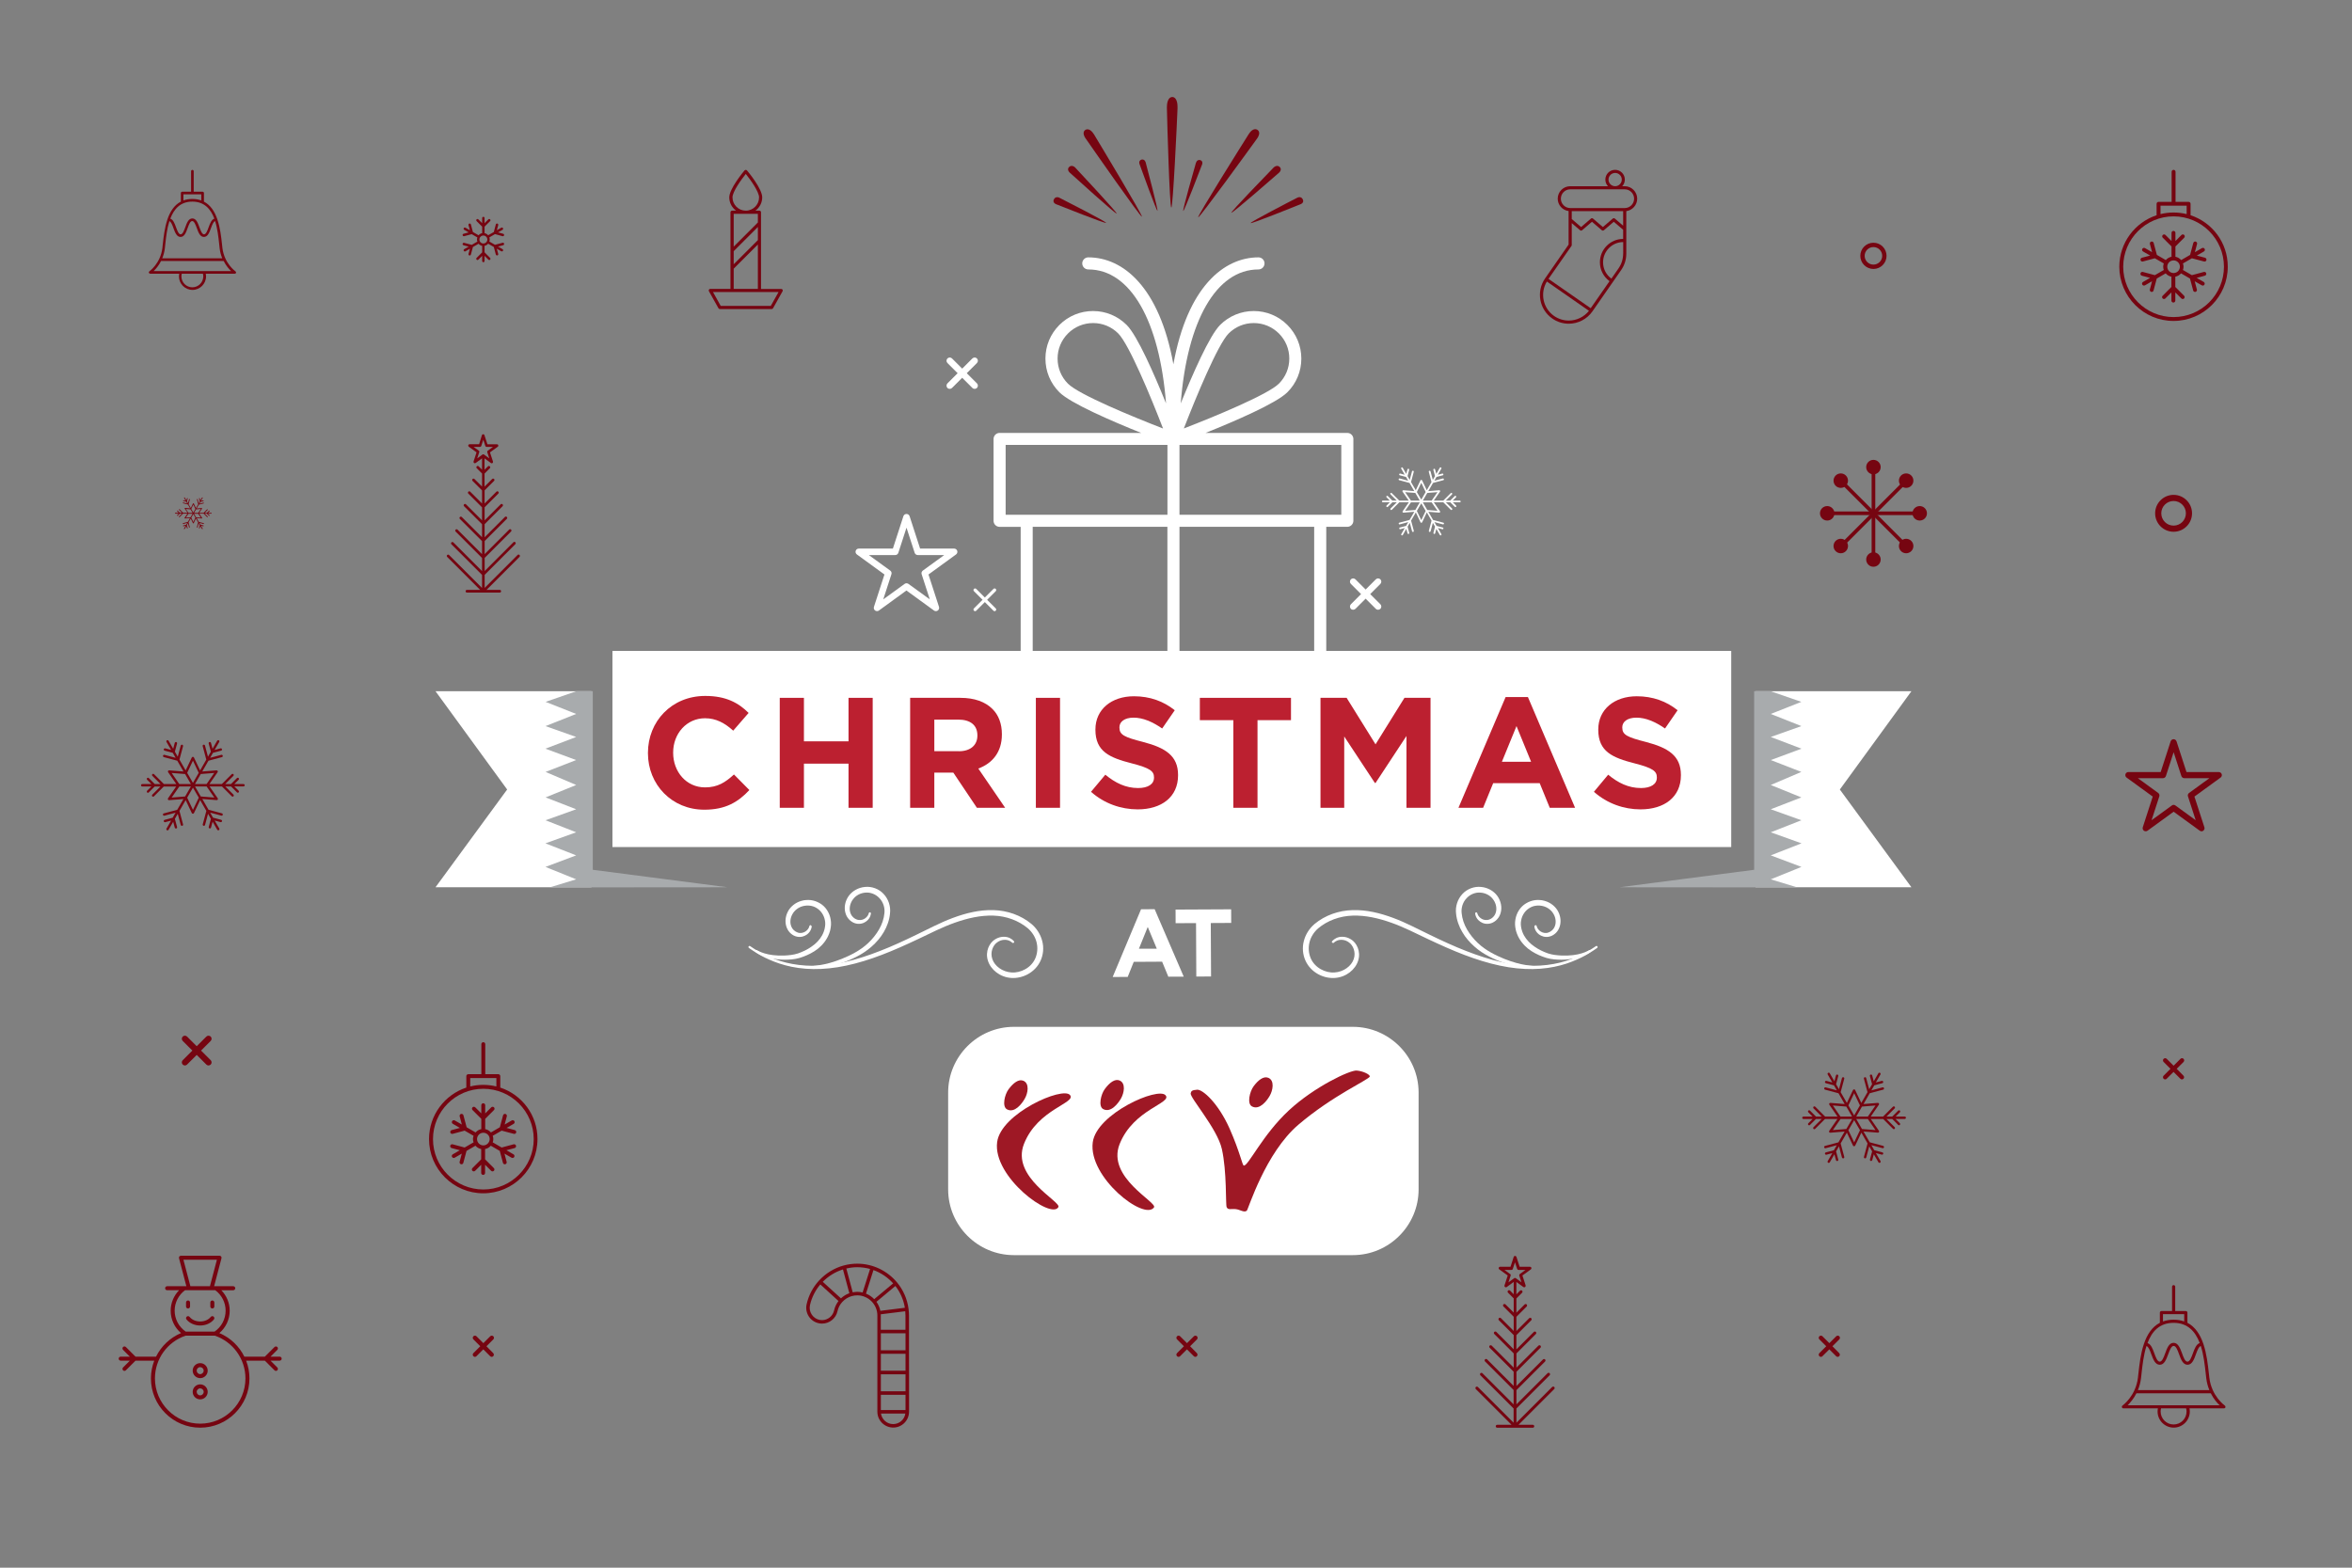 <?xml version="1.0" encoding="utf-8"?>
<!-- Generator: Adobe Illustrator 19.1.0, SVG Export Plug-In . SVG Version: 6.00 Build 0)  -->
<svg version="1.2" baseProfile="tiny" id="Layer_1" xmlns="http://www.w3.org/2000/svg" xmlns:xlink="http://www.w3.org/1999/xlink"
	 x="0px" y="0px" viewBox="0 0 432 288" xml:space="preserve">
<rect x="0" y="0" width="432" height="288" fill="#808080" stroke="none"/>
<g>
	<path fill="#FFFFFF" d="M247.46,79.53h-26.02c5.4-2.17,12.99-5.44,15.02-7.47c1.65-1.65,2.56-3.84,2.56-6.18
		c0-2.33-0.91-4.53-2.56-6.18c-1.65-1.65-3.85-2.56-6.18-2.56c-2.33,0-4.53,0.91-6.18,2.56c-1.96,1.96-5.06,9.07-7.23,14.41
		c1.17-15.15,6.52-24.61,14.28-24.61c0.61,0,1.11-0.5,1.11-1.11c0-0.61-0.5-1.11-1.11-1.11c-6.35,0-13.05,5.41-15.63,19.64
		c-2.58-14.23-9.27-19.64-15.63-19.64c-0.61,0-1.11,0.5-1.11,1.11c0,0.61,0.5,1.11,1.11,1.11c7.76,0,13.1,9.46,14.28,24.61
		c-2.16-5.35-5.27-12.46-7.23-14.41c-1.65-1.65-3.84-2.56-6.18-2.56c-2.33,0-4.53,0.91-6.18,2.56c-1.65,1.65-2.56,3.84-2.56,6.18
		c0,2.33,0.91,4.53,2.56,6.18c2.03,2.03,9.62,5.3,15.02,7.47H183.6c-0.61,0-1.11,0.5-1.11,1.11v15.04c0,0.61,0.5,1.11,1.11,1.11
		h3.87v45.06c0,0.61,0.5,1.11,1.11,1.11h53.91c0.61,0,1.11-0.5,1.11-1.11V96.78h3.87c0.61,0,1.11-0.5,1.11-1.11V80.63
		C248.57,80.02,248.07,79.53,247.46,79.53z M225.67,61.26c1.23-1.23,2.87-1.91,4.61-1.91c1.74,0,3.38,0.68,4.62,1.91
		c1.23,1.23,1.91,2.87,1.91,4.61c0,1.74-0.68,3.38-1.91,4.61c-2,1.99-11.8,6.05-17.46,8.23C219.63,73.06,223.68,63.25,225.67,61.26z
		 M194.25,65.87c0-1.74,0.68-3.38,1.91-4.61c1.23-1.23,2.87-1.91,4.62-1.91c1.74,0,3.38,0.68,4.61,1.91
		c1.99,1.99,6.05,11.8,8.23,17.46c-5.66-2.19-15.47-6.24-17.46-8.23C194.93,69.26,194.25,67.62,194.25,65.87z M184.71,81.74h29.72
		v12.83h-25.85h-3.87V81.74z M189.68,96.78h24.74v43.96h-24.74V96.78z M241.38,140.73h-24.74V96.78h24.74V140.73z M246.36,94.57
		h-3.87h-25.85V81.74h29.72V94.57z"/>
	<rect x="112.49" y="119.58" fill="#FFFFFF" width="205.49" height="36.03"/>
	<g>
		<path fill="#BC2030" d="M119.01,138.36v-0.06c0-5.74,4.33-10.45,10.53-10.45c3.81,0,6.09,1.27,7.96,3.12l-2.83,3.26
			c-1.56-1.41-3.15-2.28-5.17-2.28c-3.4,0-5.86,2.83-5.86,6.29v0.06c0,3.46,2.4,6.35,5.86,6.35c2.31,0,3.72-0.92,5.31-2.37
			l2.83,2.86c-2.08,2.22-4.39,3.61-8.28,3.61C123.42,148.75,119.01,144.16,119.01,138.36z"/>
		<path fill="#BC2030" d="M143.22,128.2h4.44v7.99h8.19v-7.99h4.44v20.2h-4.44v-8.11h-8.19v8.11h-4.44V128.2z"/>
		<path fill="#BC2030" d="M167.17,128.2h9.23c2.57,0,4.56,0.72,5.89,2.05c1.13,1.12,1.73,2.71,1.73,4.62v0.06
			c0,3.26-1.76,5.31-4.33,6.26l4.93,7.21h-5.19l-4.33-6.46h-3.49v6.46h-4.44V128.2z M176.12,138.01c2.16,0,3.4-1.15,3.4-2.86v-0.06
			c0-1.9-1.33-2.89-3.49-2.89h-4.42v5.8H176.12z"/>
		<path fill="#BC2030" d="M190.26,128.2h4.44v20.2h-4.44V128.2z"/>
		<path fill="#BC2030" d="M200.39,145.46l2.63-3.14c1.82,1.5,3.72,2.45,6.03,2.45c1.82,0,2.91-0.72,2.91-1.9v-0.06
			c0-1.12-0.69-1.7-4.07-2.57c-4.07-1.04-6.69-2.16-6.69-6.17V134c0-3.66,2.94-6.09,7.07-6.09c2.94,0,5.45,0.92,7.5,2.57l-2.31,3.35
			c-1.79-1.24-3.55-1.99-5.25-1.99c-1.7,0-2.6,0.78-2.6,1.76v0.06c0,1.33,0.87,1.76,4.36,2.65c4.1,1.07,6.41,2.54,6.41,6.06v0.06
			c0,4.01-3.06,6.26-7.42,6.26C205.9,148.69,202.81,147.62,200.39,145.46z"/>
		<path fill="#BC2030" d="M226.53,132.3h-6.15v-4.1h16.74v4.1h-6.15v16.1h-4.44V132.3z"/>
		<path fill="#BC2030" d="M242.55,128.2h4.79l5.31,8.54l5.31-8.54h4.79v20.2h-4.42v-13.19l-5.68,8.63h-0.12l-5.63-8.54v13.1h-4.36
			V128.2z"/>
		<path fill="#BC2030" d="M276.54,128.06h4.1l8.66,20.34h-4.65l-1.85-4.53h-8.54l-1.85,4.53h-4.53L276.54,128.06z M281.22,139.94
			l-2.68-6.55l-2.68,6.55H281.22z"/>
		<path fill="#BC2030" d="M292.76,145.46l2.62-3.14c1.82,1.5,3.72,2.45,6.03,2.45c1.82,0,2.91-0.72,2.91-1.9v-0.06
			c0-1.12-0.69-1.7-4.07-2.57c-4.07-1.04-6.69-2.16-6.69-6.17V134c0-3.66,2.94-6.09,7.07-6.09c2.94,0,5.45,0.92,7.5,2.57l-2.31,3.35
			c-1.79-1.24-3.55-1.99-5.25-1.99s-2.6,0.78-2.6,1.76v0.06c0,1.33,0.87,1.76,4.36,2.65c4.1,1.07,6.41,2.54,6.41,6.06v0.06
			c0,4.01-3.06,6.26-7.42,6.26C298.27,148.69,295.19,147.62,292.76,145.46z"/>
	</g>
	<path fill="#FFFFFF" d="M268.12,91.96h-1.29l0.6-0.6c0.06-0.06,0.06-0.17,0-0.23c-0.06-0.06-0.17-0.06-0.23,0l-0.83,0.83h-0.81
		l1.14-1.14c0.06-0.06,0.06-0.17,0-0.23c-0.06-0.06-0.17-0.06-0.23,0l-1.38,1.38h-1.74l1.14-1.65c0.04-0.05,0.04-0.12,0.01-0.18
		c-0.03-0.05-0.09-0.09-0.16-0.08l-2,0.16l0.87-1.5l1.88-0.5c0.09-0.02,0.14-0.11,0.12-0.2s-0.11-0.14-0.2-0.12l-1.56,0.42l0.4-0.7
		l1.14-0.3c0.09-0.02,0.14-0.11,0.12-0.2c-0.02-0.09-0.11-0.14-0.2-0.12l-0.82,0.22l0.64-1.12c0.05-0.08,0.02-0.18-0.06-0.22
		c-0.08-0.05-0.18-0.02-0.22,0.06l-0.64,1.12l-0.22-0.82c-0.02-0.09-0.11-0.14-0.2-0.12c-0.09,0.02-0.14,0.11-0.12,0.2l0.3,1.14
		l-0.4,0.7l-0.42-1.56c-0.02-0.09-0.11-0.14-0.2-0.12c-0.09,0.02-0.14,0.11-0.12,0.2l0.5,1.88l-0.87,1.5l-0.86-1.81
		c-0.05-0.11-0.24-0.11-0.3,0l-0.86,1.81l-0.87-1.5l0.5-1.88c0.02-0.09-0.03-0.18-0.12-0.2c-0.09-0.02-0.18,0.03-0.2,0.12
		l-0.42,1.56l-0.4-0.7l0.3-1.14c0.02-0.09-0.03-0.18-0.12-0.2c-0.09-0.02-0.18,0.03-0.2,0.12l-0.22,0.82l-0.64-1.12
		c-0.05-0.08-0.15-0.11-0.22-0.06c-0.08,0.05-0.11,0.15-0.06,0.22l0.64,1.12l-0.82-0.22c-0.09-0.02-0.18,0.03-0.2,0.12
		c-0.02,0.09,0.03,0.18,0.12,0.2l1.14,0.3l0.4,0.7l-1.56-0.42c-0.09-0.02-0.18,0.03-0.2,0.12s0.03,0.18,0.12,0.2l1.88,0.5l0.87,1.5
		l-2-0.16c-0.07,0-0.12,0.03-0.16,0.08c-0.03,0.05-0.03,0.12,0.01,0.18l1.14,1.65l-1.74,0l-1.38-1.38c-0.06-0.06-0.17-0.06-0.23,0
		c-0.06,0.06-0.06,0.17,0,0.23l1.14,1.14h-0.81l-0.83-0.83c-0.06-0.06-0.17-0.06-0.23,0c-0.06,0.06-0.06,0.17,0,0.23l0.6,0.6
		l-1.29,0c-0.09,0-0.16,0.07-0.16,0.16c0,0.09,0.07,0.16,0.16,0.16l1.29,0l-0.6,0.6c-0.06,0.06-0.06,0.17,0,0.23
		c0.03,0.03,0.07,0.05,0.12,0.05c0.04,0,0.08-0.02,0.12-0.05l0.83-0.83h0.81l-1.14,1.14c-0.06,0.06-0.06,0.17,0,0.23
		c0.03,0.03,0.07,0.05,0.12,0.05c0.04,0,0.08-0.02,0.12-0.05l1.38-1.38l1.74,0l-1.14,1.65c-0.04,0.05-0.04,0.12-0.01,0.18
		c0.03,0.05,0.08,0.08,0.14,0.08c0,0,0.01,0,0.01,0l2-0.16l-0.87,1.5l-1.88,0.5c-0.09,0.02-0.14,0.11-0.12,0.2
		c0.02,0.07,0.09,0.12,0.16,0.12c0.01,0,0.03,0,0.04-0.01l1.56-0.42l-0.4,0.7l-1.14,0.3c-0.09,0.02-0.14,0.11-0.12,0.2
		c0.02,0.07,0.09,0.12,0.16,0.12c0.01,0,0.03,0,0.04-0.01l0.82-0.22l-0.64,1.12c-0.05,0.08-0.02,0.18,0.06,0.22
		c0.03,0.01,0.05,0.02,0.08,0.02c0.06,0,0.11-0.03,0.14-0.08l0.64-1.12l0.22,0.82c0.02,0.07,0.09,0.12,0.16,0.12
		c0.01,0,0.03,0,0.04-0.01c0.09-0.02,0.14-0.11,0.12-0.2l-0.3-1.14l0.4-0.7l0.42,1.56c0.02,0.07,0.09,0.12,0.16,0.12
		c0.01,0,0.03,0,0.04-0.01c0.09-0.02,0.14-0.11,0.12-0.2l-0.5-1.88l0.87-1.5l0.86,1.81c0.03,0.06,0.09,0.09,0.15,0.09
		s0.12-0.04,0.15-0.09l0.86-1.81l0.87,1.5l-0.5,1.88c-0.02,0.09,0.03,0.18,0.12,0.2c0.01,0,0.03,0.01,0.04,0.01
		c0.07,0,0.14-0.05,0.16-0.12l0.42-1.56l0.4,0.7l-0.3,1.14c-0.02,0.09,0.03,0.18,0.12,0.2c0.01,0,0.03,0.01,0.04,0.01
		c0.07,0,0.14-0.05,0.16-0.12l0.22-0.82l0.64,1.12c0.03,0.05,0.09,0.08,0.14,0.08c0.03,0,0.06-0.01,0.08-0.02
		c0.08-0.05,0.11-0.15,0.06-0.22l-0.64-1.12l0.82,0.22c0.01,0,0.03,0.01,0.04,0.01c0.07,0,0.14-0.05,0.16-0.12
		c0.02-0.09-0.03-0.18-0.12-0.2l-1.14-0.3l-0.4-0.7l1.56,0.42c0.01,0,0.03,0.01,0.04,0.01c0.07,0,0.14-0.05,0.16-0.12
		c0.02-0.09-0.03-0.18-0.12-0.2l-1.88-0.5l-0.87-1.5l2,0.16c0,0,0.01,0,0.01,0c0.06,0,0.11-0.03,0.14-0.08
		c0.03-0.05,0.03-0.12-0.01-0.18l-1.14-1.65h1.74l1.38,1.38c0.03,0.03,0.07,0.05,0.12,0.05c0.04,0,0.08-0.02,0.12-0.05
		c0.06-0.06,0.06-0.17,0-0.23l-1.14-1.14h0.81l0.83,0.83c0.03,0.03,0.07,0.05,0.12,0.05c0.04,0,0.08-0.02,0.12-0.05
		c0.06-0.06,0.06-0.17,0-0.23l-0.6-0.6h1.29c0.09,0,0.16-0.07,0.16-0.16C268.28,92.04,268.21,91.96,268.12,91.96z M264.03,90.41
		l-1.07,1.55h-1.62l0.81-1.4L264.03,90.41z M261.05,88.69l0.81,1.7l-0.81,1.4l-0.81-1.4L261.05,88.69z M258.08,90.41l1.88,0.15
		l0.81,1.4l-1.62,0L258.08,90.41z M258.08,93.84l1.07-1.55l1.62,0l-0.81,1.4L258.08,93.84z M261.05,95.56l-0.81-1.7l0.81-1.4
		l0.81,1.4L261.05,95.56z M262.15,93.69l-0.81-1.4h1.62l1.07,1.55L262.15,93.69z"/>
	<path fill="#FFFFFF" d="M161.09,112.27c-0.12,0-0.25-0.04-0.35-0.11c-0.21-0.15-0.3-0.42-0.22-0.67l1.93-5.95l-5.06-3.68
		c-0.21-0.15-0.3-0.42-0.22-0.67c0.08-0.25,0.31-0.41,0.57-0.41H164l1.93-5.95c0.08-0.25,0.31-0.41,0.57-0.41s0.49,0.17,0.57,0.41
		l1.93,5.95h6.25c0.26,0,0.49,0.17,0.57,0.41c0.08,0.25-0.01,0.51-0.22,0.67l-5.06,3.68l1.93,5.95c0.08,0.25-0.01,0.51-0.22,0.67
		c-0.21,0.15-0.49,0.15-0.7,0l-5.06-3.68l-5.06,3.68C161.34,112.23,161.21,112.27,161.09,112.27z M166.5,107.15
		c0.12,0,0.25,0.04,0.35,0.11l3.93,2.85l-1.5-4.62c-0.08-0.25,0.01-0.51,0.22-0.67l3.93-2.85h-4.86c-0.26,0-0.49-0.17-0.57-0.41
		l-1.5-4.62l-1.5,4.62c-0.08,0.25-0.31,0.41-0.57,0.41h-4.85l3.93,2.85c0.21,0.15,0.3,0.42,0.22,0.67l-1.5,4.62l3.93-2.85
		C166.25,107.19,166.38,107.15,166.5,107.15z"/>
	<path fill="#FFFFFF" d="M177.57,68.56l1.87-1.87c0.23-0.23,0.23-0.61,0-0.84c-0.23-0.23-0.61-0.23-0.84,0l-1.87,1.87l-1.87-1.87
		c-0.23-0.23-0.61-0.23-0.84,0c-0.23,0.23-0.23,0.61,0,0.84l1.87,1.87l-1.87,1.87c-0.23,0.23-0.23,0.61,0,0.84
		c0.12,0.12,0.27,0.17,0.42,0.17c0.15,0,0.3-0.06,0.42-0.17l1.87-1.87l1.87,1.87c0.12,0.12,0.27,0.17,0.42,0.17
		c0.15,0,0.3-0.06,0.42-0.17c0.23-0.23,0.23-0.61,0-0.84L177.57,68.56z"/>
	<path fill="#FFFFFF" d="M251.67,109.14l1.87-1.87c0.23-0.23,0.23-0.61,0-0.84c-0.23-0.23-0.61-0.23-0.84,0l-1.87,1.87l-1.87-1.87
		c-0.23-0.23-0.61-0.23-0.84,0c-0.23,0.23-0.23,0.61,0,0.84l1.87,1.87l-1.87,1.87c-0.23,0.23-0.23,0.61,0,0.84
		c0.12,0.12,0.27,0.17,0.42,0.17s0.3-0.06,0.42-0.17l1.87-1.87l1.87,1.87c0.12,0.12,0.27,0.17,0.42,0.17c0.15,0,0.3-0.06,0.42-0.17
		c0.23-0.23,0.23-0.61,0-0.84L251.67,109.14z"/>
	<path fill="#FFFFFF" d="M181.31,110.19l1.58-1.58c0.12-0.12,0.12-0.3,0-0.42c-0.12-0.12-0.3-0.12-0.42,0l-1.58,1.58l-1.58-1.58
		c-0.12-0.12-0.3-0.12-0.42,0c-0.12,0.12-0.12,0.3,0,0.42l1.58,1.58l-1.58,1.58c-0.12,0.12-0.12,0.3,0,0.42
		c0.06,0.06,0.13,0.09,0.21,0.09c0.08,0,0.15-0.03,0.21-0.09l1.58-1.58l1.58,1.58c0.06,0.06,0.13,0.09,0.21,0.09
		s0.15-0.03,0.21-0.09c0.12-0.12,0.12-0.3,0-0.42L181.31,110.19z"/>
	<g>
		<path fill="#FFFFFF" d="M209.58,167.04l2.5-0.01l5.34,12.39l-2.83,0.01l-1.14-2.76l-5.21,0.03l-1.11,2.77l-2.76,0.01
			L209.58,167.04z M212.47,174.28l-1.66-3.99l-1.62,4L212.47,174.28z"/>
		<path fill="#FFFFFF" d="M219.68,169.58l-3.75,0.02l-0.01-2.5l10.21-0.05l0.01,2.5l-3.75,0.02l0.05,9.82l-2.71,0.01L219.68,169.58z
			"/>
	</g>
	<g>
		<g>
			<path fill="#FFFFFF" d="M185.96,173.23c-0.02,0-0.18-0.25-0.66-0.44c-0.46-0.19-1.33-0.26-2.13,0.32
				c-0.78,0.53-1.35,1.82-0.9,3.09c0.42,1.27,1.86,2.36,3.54,2.45c0.83,0.06,1.73-0.16,2.51-0.6c0.81-0.45,1.47-1.14,1.85-2.02
				c0.37-0.87,0.47-1.9,0.23-2.88c-0.23-0.99-0.81-1.91-1.61-2.61c-1.69-1.42-3.97-2.26-6.32-2.33c-2.37-0.08-4.79,0.48-7.1,1.3
				c-2.32,0.81-4.52,1.97-6.76,3.02c-2.23,1.05-4.44,2.05-6.65,2.89c-2.2,0.84-4.38,1.52-6.51,1.97c-2.12,0.46-4.18,0.66-6.07,0.64
				c-1.9-0.03-3.63-0.29-5.12-0.69c-1.49-0.39-2.73-0.92-3.73-1.4c-0.99-0.49-1.73-0.95-2.22-1.28c-0.49-0.33-0.75-0.51-0.75-0.51
				c-0.09-0.06-0.12-0.19-0.06-0.28c0.06-0.09,0.19-0.12,0.28-0.06l0.01,0.01c0,0,0.26,0.17,0.74,0.49
				c0.49,0.31,1.22,0.75,2.19,1.22c0.98,0.46,2.2,0.95,3.65,1.31c1.46,0.36,3.15,0.59,4.99,0.59c1.85-0.01,3.85-0.24,5.92-0.72
				c2.07-0.47,4.21-1.17,6.38-2.02c2.17-0.84,4.36-1.85,6.56-2.92c2.21-1.05,4.42-2.26,6.8-3.14c2.37-0.88,4.89-1.51,7.45-1.43
				c2.56,0.06,5.07,0.95,6.98,2.54c0.97,0.82,1.68,1.94,1.98,3.14c0.32,1.2,0.2,2.49-0.29,3.58c-1,2.23-3.36,3.35-5.41,3.2
				c-2.09-0.14-3.78-1.55-4.28-3.19c-0.53-1.68,0.28-3.29,1.34-3.91c1.06-0.66,2.14-0.51,2.7-0.22c0.3,0.15,0.48,0.31,0.61,0.43
				c0.12,0.12,0.16,0.18,0.16,0.18c0.05,0.07,0.04,0.17-0.04,0.23c-0.02,0.01-0.04,0.02-0.07,0.03L185.96,173.23z"/>
			<path fill="#FFFFFF" d="M149.08,170.27c-0.01,0.01,0.01,0.11-0.1,0.4c-0.1,0.28-0.31,0.66-0.74,0.99
				c-0.42,0.31-1.1,0.59-1.87,0.41c-0.39-0.08-0.75-0.26-1.09-0.55c-0.12-0.1-0.32-0.3-0.44-0.48c-0.13-0.19-0.25-0.39-0.33-0.61
				c-0.36-0.88-0.3-1.96,0.17-2.9c0.46-0.95,1.41-1.73,2.51-2.03c0.14-0.04,0.28-0.07,0.42-0.1l0.11-0.02l0.13-0.01l0.19-0.02
				c0.23-0.04,0.58-0.02,0.88,0.01c0.59,0.07,1.17,0.28,1.69,0.59c1.06,0.62,1.77,1.77,1.96,2.97c0.11,0.6,0.08,1.22-0.05,1.8
				c-0.04,0.15-0.05,0.28-0.11,0.44l-0.13,0.38c-0.11,0.29-0.24,0.56-0.38,0.81c-0.57,1.01-1.4,1.82-2.3,2.39
				c-0.91,0.58-1.83,0.96-2.77,1.25c-0.95,0.27-1.86,0.31-2.69,0.32c-1.66-0.01-3.03-0.32-3.94-0.67c-0.46-0.18-0.8-0.36-1.02-0.5
				c-0.22-0.14-0.34-0.22-0.34-0.22c-0.09-0.06-0.12-0.19-0.06-0.28c0.06-0.09,0.17-0.12,0.26-0.07l0.02,0.01
				c0,0,0.11,0.06,0.33,0.17c0.22,0.11,0.55,0.25,0.98,0.38c0.87,0.28,2.18,0.48,3.75,0.41c0.78-0.04,1.64-0.12,2.46-0.39
				c0.82-0.29,1.7-0.69,2.47-1.24c0.79-0.53,1.48-1.23,1.95-2.08c0.12-0.21,0.21-0.43,0.29-0.64l0.12-0.38
				c0.04-0.09,0.05-0.23,0.08-0.34c0.1-0.46,0.12-0.94,0.02-1.4c-0.16-0.92-0.71-1.75-1.48-2.23c-0.76-0.5-1.71-0.59-2.57-0.37
				c-0.85,0.22-1.54,0.79-1.92,1.48c-0.39,0.69-0.47,1.51-0.24,2.14c0.05,0.16,0.13,0.31,0.21,0.44c0.1,0.14,0.16,0.22,0.31,0.37
				c0.21,0.19,0.48,0.35,0.73,0.43c0.52,0.17,1.02,0.02,1.36-0.19c0.34-0.22,0.54-0.5,0.63-0.68c0.1-0.17,0.12-0.35,0.12-0.34
				c0.03-0.11,0.14-0.18,0.26-0.16C149.04,170.04,149.11,170.16,149.08,170.27z"/>
			<path fill="#FFFFFF" d="M159.96,167.87c-0.02,0.01,0.01,0.11-0.11,0.43c-0.11,0.29-0.34,0.7-0.82,1.02
				c-0.46,0.33-1.22,0.55-2.02,0.28c-0.2-0.06-0.39-0.16-0.57-0.28c-0.09-0.07-0.17-0.11-0.27-0.2c-0.07-0.06-0.14-0.12-0.23-0.22
				c-0.33-0.35-0.56-0.78-0.68-1.27c-0.25-0.97-0.04-2.1,0.62-3.03c0.66-0.92,1.79-1.56,3-1.66c1.22-0.13,2.56,0.34,3.43,1.3
				c0.88,0.94,1.32,2.29,1.16,3.58c-0.11,1.21-0.55,2.41-1.15,3.42c-0.6,1.03-1.38,1.91-2.22,2.65c-0.84,0.75-1.74,1.33-2.65,1.8
				c-0.9,0.47-1.77,0.85-2.6,1.13c-1.66,0.57-3.1,0.85-4.11,0.96c-0.51,0.06-0.91,0.07-1.18,0.08c-0.27,0-0.42,0-0.42,0
				c-0.11,0-0.2-0.09-0.21-0.2c0-0.11,0.08-0.2,0.19-0.2l0.01,0c0,0,0.14-0.01,0.41-0.03c0.26-0.02,0.65-0.06,1.14-0.15
				c0.98-0.15,2.36-0.5,3.93-1.13c0.78-0.32,1.62-0.69,2.46-1.17c0.83-0.47,1.68-1.05,2.42-1.76c0.75-0.71,1.43-1.55,1.97-2.48
				c0.54-0.93,0.89-1.95,0.99-3.03c0.1-1-0.25-2.02-0.93-2.72c-0.66-0.71-1.62-1.09-2.54-1.01c-0.94,0.06-1.79,0.53-2.29,1.21
				c-0.52,0.67-0.72,1.53-0.57,2.24c0.07,0.35,0.23,0.68,0.43,0.91c0.04,0.05,0.11,0.12,0.18,0.19l0.17,0.14
				c0.13,0.09,0.25,0.17,0.39,0.22c0.53,0.23,1.08,0.13,1.45-0.08c0.38-0.21,0.59-0.51,0.7-0.7c0.1-0.17,0.13-0.37,0.13-0.35
				c0.03-0.11,0.14-0.18,0.26-0.16C159.92,167.64,159.99,167.76,159.96,167.87z"/>
		</g>
		<g>
			<path fill="#FFFFFF" d="M244.95,173.23c0.02,0,0.18-0.25,0.66-0.44c0.46-0.19,1.33-0.26,2.13,0.32c0.78,0.53,1.35,1.82,0.9,3.09
				c-0.42,1.27-1.86,2.36-3.54,2.45c-0.83,0.06-1.73-0.16-2.51-0.6c-0.81-0.45-1.47-1.14-1.85-2.02c-0.37-0.87-0.47-1.9-0.23-2.88
				c0.23-0.99,0.81-1.91,1.61-2.61c1.69-1.42,3.97-2.26,6.32-2.33c2.37-0.08,4.79,0.48,7.1,1.3c2.32,0.81,4.52,1.97,6.76,3.02
				c2.23,1.05,4.44,2.05,6.65,2.89c2.2,0.84,4.38,1.52,6.51,1.97c2.12,0.46,4.18,0.66,6.07,0.64c1.9-0.03,3.63-0.29,5.12-0.69
				c1.49-0.39,2.73-0.92,3.73-1.4c0.99-0.49,1.73-0.95,2.22-1.28c0.49-0.33,0.75-0.51,0.75-0.51c0.09-0.06,0.12-0.19,0.06-0.28
				c-0.06-0.09-0.19-0.12-0.28-0.06l-0.01,0.01c0,0-0.26,0.17-0.74,0.49c-0.49,0.31-1.22,0.75-2.19,1.22
				c-0.98,0.46-2.2,0.95-3.65,1.31c-1.46,0.36-3.15,0.59-4.99,0.59c-1.85-0.01-3.85-0.24-5.92-0.72c-2.07-0.47-4.21-1.17-6.38-2.02
				c-2.17-0.84-4.36-1.85-6.56-2.92c-2.21-1.05-4.42-2.26-6.8-3.14c-2.37-0.88-4.89-1.51-7.45-1.43c-2.56,0.06-5.07,0.95-6.98,2.54
				c-0.97,0.82-1.68,1.94-1.98,3.14c-0.32,1.2-0.2,2.49,0.29,3.58c1,2.23,3.36,3.35,5.41,3.2c2.09-0.14,3.78-1.55,4.28-3.19
				c0.53-1.68-0.28-3.29-1.34-3.91c-1.06-0.66-2.14-0.51-2.7-0.22c-0.3,0.15-0.48,0.31-0.61,0.43c-0.12,0.12-0.16,0.18-0.16,0.18
				c-0.05,0.07-0.04,0.17,0.04,0.23c0.02,0.01,0.04,0.02,0.07,0.03L244.95,173.23z"/>
			<path fill="#FFFFFF" d="M281.83,170.27c0.01,0.01-0.01,0.11,0.1,0.4c0.1,0.28,0.31,0.66,0.74,0.99c0.42,0.31,1.1,0.59,1.87,0.41
				c0.39-0.08,0.75-0.26,1.09-0.55c0.12-0.1,0.32-0.3,0.44-0.48c0.13-0.19,0.25-0.39,0.33-0.61c0.36-0.88,0.3-1.96-0.17-2.9
				c-0.46-0.95-1.41-1.73-2.51-2.03c-0.14-0.04-0.28-0.07-0.42-0.1l-0.11-0.02l-0.13-0.01l-0.19-0.02
				c-0.23-0.04-0.58-0.02-0.88,0.01c-0.59,0.07-1.17,0.28-1.69,0.59c-1.06,0.62-1.77,1.77-1.96,2.97c-0.11,0.6-0.08,1.22,0.05,1.8
				c0.04,0.15,0.05,0.28,0.11,0.44l0.13,0.38c0.11,0.29,0.24,0.56,0.38,0.81c0.57,1.01,1.4,1.82,2.3,2.39
				c0.91,0.58,1.83,0.96,2.77,1.25c0.95,0.27,1.86,0.31,2.69,0.32c1.66-0.01,3.03-0.32,3.94-0.67c0.46-0.18,0.8-0.36,1.02-0.5
				c0.22-0.14,0.34-0.22,0.34-0.22c0.09-0.06,0.12-0.19,0.06-0.28c-0.06-0.09-0.17-0.12-0.26-0.07l-0.02,0.01
				c0,0-0.11,0.06-0.33,0.17c-0.22,0.11-0.55,0.25-0.98,0.38c-0.87,0.28-2.18,0.48-3.75,0.41c-0.78-0.04-1.64-0.12-2.46-0.39
				c-0.82-0.29-1.7-0.69-2.47-1.24c-0.79-0.53-1.48-1.23-1.95-2.08c-0.12-0.21-0.21-0.43-0.29-0.64l-0.12-0.38
				c-0.04-0.09-0.05-0.23-0.08-0.34c-0.1-0.46-0.12-0.94-0.02-1.4c0.16-0.92,0.71-1.75,1.48-2.23c0.76-0.5,1.71-0.59,2.57-0.37
				c0.85,0.22,1.54,0.79,1.92,1.48c0.39,0.69,0.47,1.51,0.24,2.14c-0.05,0.16-0.13,0.31-0.21,0.44c-0.1,0.14-0.16,0.22-0.31,0.37
				c-0.21,0.19-0.48,0.35-0.73,0.43c-0.52,0.17-1.02,0.02-1.36-0.19c-0.34-0.22-0.54-0.5-0.63-0.68c-0.1-0.17-0.12-0.35-0.12-0.34
				c-0.03-0.11-0.14-0.18-0.26-0.16C281.87,170.04,281.8,170.16,281.83,170.27z"/>
			<path fill="#FFFFFF" d="M270.95,167.87c0.02,0.01-0.01,0.11,0.11,0.43c0.11,0.29,0.34,0.7,0.82,1.02
				c0.46,0.33,1.22,0.55,2.02,0.28c0.2-0.06,0.39-0.16,0.57-0.28c0.09-0.07,0.17-0.11,0.27-0.2c0.07-0.06,0.14-0.12,0.23-0.22
				c0.33-0.35,0.56-0.78,0.68-1.27c0.25-0.97,0.04-2.1-0.62-3.03c-0.66-0.92-1.79-1.56-3-1.66c-1.22-0.13-2.56,0.34-3.43,1.3
				c-0.88,0.94-1.32,2.29-1.16,3.58c0.11,1.21,0.55,2.41,1.15,3.42c0.6,1.03,1.38,1.91,2.22,2.65c0.84,0.75,1.74,1.33,2.65,1.8
				c0.9,0.47,1.77,0.85,2.6,1.13c1.66,0.57,3.1,0.85,4.11,0.96c0.51,0.06,0.91,0.07,1.18,0.08c0.27,0,0.42,0,0.42,0
				c0.11,0,0.2-0.09,0.21-0.2c0-0.11-0.08-0.2-0.19-0.2l-0.01,0c0,0-0.14-0.01-0.41-0.03c-0.26-0.02-0.65-0.06-1.14-0.15
				c-0.98-0.15-2.36-0.5-3.93-1.13c-0.78-0.32-1.62-0.69-2.46-1.17c-0.83-0.47-1.68-1.05-2.42-1.76c-0.75-0.71-1.43-1.55-1.97-2.48
				c-0.54-0.93-0.89-1.95-0.99-3.03c-0.1-1,0.25-2.02,0.93-2.72c0.66-0.71,1.62-1.09,2.54-1.01c0.94,0.06,1.79,0.53,2.29,1.21
				c0.52,0.67,0.72,1.53,0.57,2.24c-0.07,0.35-0.23,0.68-0.43,0.91c-0.04,0.05-0.11,0.12-0.18,0.19l-0.17,0.14
				c-0.13,0.09-0.25,0.17-0.39,0.22c-0.53,0.23-1.08,0.13-1.45-0.08c-0.38-0.21-0.59-0.51-0.7-0.7c-0.1-0.17-0.13-0.37-0.13-0.35
				c-0.03-0.11-0.14-0.18-0.26-0.16C271,167.64,270.93,167.76,270.95,167.87z"/>
		</g>
	</g>
	<g>
		<path id="XMLID_27_" fill="#FFFFFF" d="M248.49,188.64h-62.27c-6.64,0-12.07,5.43-12.07,12.07v17.8c0,6.64,5.43,12.07,12.07,12.07
			h62.27c6.64,0,12.07-5.43,12.07-12.07v-17.8C260.56,194.07,255.13,188.64,248.49,188.64z"/>
		<g>
			<g id="XMLID_6_">
				<path fill="#9E1825" d="M230.24,199.58c0.87-1.18,1.87-1.94,2.73-1.57c1.16,0.49,0.84,2.29,0.23,3.33
					c-0.51,0.88-1.84,2.65-3.23,1.93C228.99,202.77,229.55,200.53,230.24,199.58z"/>
			</g>
			<g id="XMLID_5_">
				<path fill="#9E1825" d="M202.92,200.07c0.87-1.18,1.86-1.94,2.73-1.57c1.15,0.5,0.84,2.28,0.23,3.33
					c-0.52,0.88-1.83,2.65-3.24,1.93C201.67,203.26,202.22,201.01,202.92,200.07z"/>
			</g>
			<g id="XMLID_4_">
				<path fill="#9E1825" d="M185.24,200.12c0.88-1.18,1.87-1.94,2.73-1.57c1.15,0.49,0.85,2.28,0.23,3.33
					c-0.51,0.88-1.83,2.65-3.22,1.93C183.99,203.31,184.54,201.06,185.24,200.12z"/>
			</g>
			<g id="XMLID_3_">
				<path fill="#9E1825" d="M188.08,210.14c-2.43,6.14,6.86,10.6,6.32,11.61c-1.28,2.39-12.1-5.52-11.25-11.94
					c0.7-5.28,12.04-10.26,13.38-8.64C197.75,202.64,190.61,203.72,188.08,210.14z"/>
			</g>
			<g id="XMLID_2_">
				<path fill="#9E1825" d="M205.64,210.19c-2.43,6.14,6.98,10.67,6.32,11.62c-1.77,2.52-12.11-5.52-11.25-11.96
					c0.71-5.28,12.04-10.25,13.38-8.63C215.32,202.68,208.19,203.75,205.64,210.19z"/>
			</g>
			<g id="XMLID_1_">
				<path fill="#9E1825" d="M238.49,206.61c-6.08,5.18-9.2,15.52-9.48,15.8c-0.49,0.42-1.21-0.19-2.04-0.28
					c-0.84-0.09-1.42,0.21-1.67-0.37c-0.21-0.49,0.06-6.53-0.88-10.69c-0.86-3.78-5.9-9.41-5.72-10.22c0.08-0.37,0.18-0.6,1.2-0.66
					c1.04-0.04,3.87,2.49,5.95,7.16c1.9,4.3,2.33,6.75,2.6,6.78c0.83,0.1,3.4-5.6,8.27-10.13c4.67-4.34,11.23-7.42,12.45-7.33
					c1.21,0.09,2.51,0.76,2.42,1.1C251.46,198.33,244.82,201.22,238.49,206.61z"/>
			</g>
		</g>
	</g>
	<g>
		<g>
			<g>
				<path fill="#760511" d="M216.28,19.66c0.01-1.24-0.42-1.84-0.96-1.84c-0.54,0-0.98,0.59-0.99,1.83c0,0.09,0,0.17,0,0.26
					c0.05,2.61,0.5,18.21,0.81,18.22c0.31,0,1.04-15.6,1.14-18.2C216.28,19.83,216.28,19.74,216.28,19.66z"/>
				<path fill="#760511" d="M197.51,30.8c-0.41-0.4-0.84-0.4-1.12-0.14c-0.28,0.25-0.32,0.65,0.09,1.05
					c0.03,0.03,0.06,0.06,0.09,0.08c0.9,0.82,8.37,7.58,8.53,7.44c0.16-0.14-6.69-7.46-7.51-8.34
					C197.57,30.86,197.54,30.83,197.51,30.8z"/>
				<path fill="#760511" d="M194.56,36.31c-0.45-0.2-0.8-0.04-0.98,0.29c-0.17,0.33-0.09,0.69,0.36,0.9
					c0.03,0.02,0.07,0.03,0.1,0.04c0.97,0.39,9.03,3.59,9.12,3.4c0.1-0.19-7.58-4.11-8.51-4.58
					C194.62,36.34,194.59,36.32,194.56,36.31z"/>
				<path fill="#760511" d="M210.43,29.82c-0.14-0.44-0.45-0.59-0.77-0.5c-0.31,0.09-0.5,0.37-0.36,0.81
					c0.01,0.03,0.02,0.07,0.03,0.09c0.33,0.92,3.09,8.55,3.26,8.5c0.18-0.05-1.9-7.87-2.14-8.81
					C210.45,29.88,210.44,29.85,210.43,29.82z"/>
				<path fill="#760511" d="M200.84,24.55c-0.49-0.75-1.05-0.93-1.46-0.7c-0.41,0.23-0.51,0.78-0.02,1.53
					c0.03,0.05,0.07,0.11,0.11,0.15c1.08,1.56,10.04,14.42,10.27,14.28c0.23-0.13-7.82-13.5-8.8-15.12
					C200.91,24.66,200.87,24.61,200.84,24.55z"/>
				<path fill="#760511" d="M233.92,30.79c0.42-0.4,0.84-0.38,1.12-0.12c0.28,0.26,0.3,0.66-0.11,1.05
					c-0.03,0.03-0.06,0.06-0.09,0.08c-0.92,0.8-8.51,7.43-8.67,7.28c-0.16-0.14,6.82-7.33,7.66-8.2
					C233.86,30.84,233.89,30.81,233.92,30.79z"/>
				<path fill="#760511" d="M238.3,36.31c0.45-0.21,0.8-0.04,0.98,0.29c0.17,0.33,0.1,0.69-0.36,0.9c-0.03,0.02-0.07,0.03-0.1,0.04
					c-0.97,0.39-9.01,3.63-9.11,3.44c-0.1-0.19,7.56-4.15,8.49-4.62C238.24,36.34,238.27,36.32,238.3,36.31z"/>
				<path fill="#760511" d="M219.67,29.9c0.15-0.44,0.47-0.58,0.78-0.49c0.31,0.09,0.49,0.38,0.34,0.82
					c-0.01,0.03-0.02,0.06-0.04,0.09c-0.35,0.91-3.24,8.49-3.42,8.44c-0.18-0.05,2.04-7.83,2.31-8.77
					C219.65,29.96,219.66,29.94,219.67,29.9z"/>
				<path fill="#760511" d="M229.44,24.52c0.51-0.76,1.09-0.93,1.5-0.68c0.41,0.25,0.5,0.81-0.01,1.56
					c-0.03,0.05-0.07,0.11-0.11,0.15c-1.13,1.57-10.5,14.51-10.74,14.37c-0.24-0.14,8.23-13.62,9.25-15.24
					C229.36,24.63,229.4,24.57,229.44,24.52z"/>
			</g>
		</g>
		<path fill="#760511" d="M218.59,247.32l1.26-1.26c0.16-0.16,0.16-0.41,0-0.57c-0.16-0.16-0.41-0.16-0.57,0l-1.26,1.26l-1.26-1.26
			c-0.16-0.16-0.41-0.16-0.57,0c-0.16,0.16-0.16,0.41,0,0.57l1.26,1.26l-1.26,1.26c-0.16,0.16-0.16,0.41,0,0.57
			c0.08,0.08,0.18,0.12,0.28,0.12c0.1,0,0.21-0.04,0.28-0.12l1.26-1.26l1.26,1.26c0.08,0.08,0.18,0.12,0.28,0.12
			c0.1,0,0.21-0.04,0.28-0.12c0.16-0.16,0.16-0.41,0-0.57L218.59,247.32z"/>
		<g>
			<g>
				<g>
					<rect x="343.77" y="85.64" fill="#760511" width="0.67" height="17.49"/>
					<circle fill="#760511" cx="344.1" cy="85.81" r="1.33"/>
					<circle fill="#760511" cx="344.1" cy="102.79" r="1.33"/>
				</g>
				<g>
					<rect x="335.44" y="93.96" fill="#760511" width="17.49" height="0.67"/>
					<circle fill="#760511" cx="335.61" cy="94.3" r="1.33"/>
					<circle fill="#760511" cx="352.6" cy="94.3" r="1.33"/>
				</g>
				<g>
					
						<rect x="335.42" y="94.02" transform="matrix(-0.707 -0.707 0.707 -0.707 520.807 404.442)" fill="#760511" width="17.49" height="0.67"/>
					<circle fill="#760511" cx="338.1" cy="88.3" r="1.33"/>
					<circle fill="#760511" cx="350.11" cy="100.31" r="1.33"/>
				</g>
				<g>
					
						<rect x="343.83" y="85.5" transform="matrix(-0.707 -0.707 0.707 -0.707 520.884 404.24)" fill="#760511" width="0.67" height="17.48"/>
					<circle fill="#760511" cx="338.1" cy="100.31" r="1.33"/>
					<circle fill="#760511" cx="350.11" cy="88.3" r="1.33"/>
				</g>
			</g>
		</g>
		<g>
			<path fill="#760511" d="M402.35,39.54v-2.1c0-0.2-0.16-0.36-0.36-0.36h-2.4v-5.52c0-0.2-0.16-0.36-0.36-0.36
				s-0.36,0.16-0.36,0.36v5.52h-2.4c-0.2,0-0.36,0.16-0.36,0.36v2.1c-3.97,1.31-6.85,5.06-6.85,9.46c0,5.49,4.47,9.96,9.96,9.96
				s9.96-4.47,9.96-9.96C409.2,44.59,406.32,40.85,402.35,39.54z M396.83,37.79h4.8v1.54c-0.77-0.19-1.57-0.29-2.4-0.29
				s-1.63,0.1-2.4,0.29V37.79z M399.23,58.25c-5.1,0-9.25-4.15-9.25-9.25s4.15-9.25,9.25-9.25c5.1,0,9.25,4.15,9.25,9.25
				S404.34,58.25,399.23,58.25z"/>
			<path fill="#760511" d="M404.83,48.04c0.03,0.01,0.06,0.01,0.09,0.01c0.16,0,0.3-0.1,0.34-0.26c0.05-0.19-0.06-0.38-0.25-0.44
				l-1.51-0.4l1.3-0.75c0.17-0.1,0.23-0.32,0.13-0.49c-0.1-0.17-0.32-0.23-0.49-0.13l-1.3,0.75l0.4-1.51
				c0.05-0.19-0.06-0.38-0.25-0.44c-0.19-0.05-0.38,0.06-0.44,0.25l-0.59,2.2l-1.64,0.95c-0.27-0.31-0.63-0.53-1.05-0.61v-1.89
				l1.61-1.61c0.14-0.14,0.14-0.36,0-0.5c-0.14-0.14-0.36-0.14-0.5,0l-1.11,1.11v-1.5c0-0.2-0.16-0.36-0.36-0.36
				s-0.36,0.16-0.36,0.36v1.5l-1.11-1.11c-0.14-0.14-0.36-0.14-0.5,0c-0.14,0.14-0.14,0.36,0,0.5l1.61,1.61v1.89
				c-0.42,0.08-0.78,0.3-1.05,0.61l-1.64-0.95l-0.59-2.2c-0.05-0.19-0.25-0.3-0.44-0.25c-0.19,0.05-0.3,0.25-0.25,0.44l0.4,1.51
				l-1.3-0.75c-0.17-0.1-0.39-0.04-0.49,0.13c-0.1,0.17-0.04,0.39,0.13,0.49l1.3,0.75l-1.51,0.4c-0.19,0.05-0.3,0.25-0.25,0.44
				c0.04,0.16,0.19,0.26,0.34,0.26c0.03,0,0.06,0,0.09-0.01l2.2-0.59l1.64,0.95c-0.07,0.19-0.11,0.39-0.11,0.6
				c0,0.21,0.04,0.41,0.11,0.6l-1.64,0.95l-2.2-0.59c-0.19-0.05-0.39,0.06-0.44,0.25c-0.05,0.19,0.06,0.39,0.25,0.44l1.51,0.4
				l-1.3,0.75c-0.17,0.1-0.23,0.32-0.13,0.49c0.07,0.11,0.19,0.18,0.31,0.18c0.06,0,0.12-0.02,0.18-0.05l1.3-0.75l-0.4,1.51
				c-0.05,0.19,0.06,0.38,0.25,0.44c0.03,0.01,0.06,0.01,0.09,0.01c0.16,0,0.3-0.1,0.34-0.26l0.59-2.2l1.64-0.95
				c0.27,0.31,0.63,0.53,1.05,0.61v1.89l-1.61,1.61c-0.14,0.14-0.14,0.36,0,0.5c0.07,0.07,0.16,0.1,0.25,0.1s0.18-0.03,0.25-0.1
				l1.11-1.11v1.5c0,0.2,0.16,0.36,0.36,0.36s0.36-0.16,0.36-0.36v-1.5l1.11,1.11c0.07,0.07,0.16,0.1,0.25,0.1s0.18-0.03,0.25-0.1
				c0.14-0.14,0.14-0.36,0-0.5l-1.61-1.61v-1.89c0.42-0.08,0.78-0.3,1.05-0.61l1.64,0.95l0.59,2.2c0.04,0.16,0.19,0.26,0.34,0.26
				c0.03,0,0.06,0,0.09-0.01c0.19-0.05,0.3-0.25,0.25-0.44l-0.4-1.51l1.3,0.75c0.06,0.03,0.12,0.05,0.18,0.05
				c0.12,0,0.24-0.06,0.31-0.18c0.1-0.17,0.04-0.39-0.13-0.49l-1.3-0.75l1.51-0.4c0.19-0.05,0.3-0.25,0.25-0.44
				c-0.05-0.19-0.25-0.3-0.44-0.25l-2.2,0.59l-1.64-0.95c0.07-0.19,0.11-0.39,0.11-0.6c0-0.21-0.04-0.41-0.11-0.6l1.64-0.95
				L404.83,48.04z M399.23,50.16c-0.64,0-1.16-0.52-1.16-1.16c0-0.64,0.52-1.16,1.16-1.16c0.64,0,1.16,0.52,1.16,1.16
				C400.39,49.64,399.87,50.16,399.23,50.16z"/>
		</g>
		<path fill="#760511" d="M408.63,258.21c-0.02-0.02-2.42-1.7-2.83-5.1c-0.03-0.28-0.07-0.57-0.1-0.88
			c-0.17-1.54-0.39-3.51-0.98-5.28c-0.01-0.04-0.02-0.08-0.04-0.12c-0.56-1.62-1.45-3.06-2.91-3.82v-1.87
			c0-0.16-0.13-0.29-0.29-0.29h-1.95v-4.47c0-0.16-0.13-0.29-0.29-0.29s-0.29,0.13-0.29,0.29v4.47H397c-0.16,0-0.29,0.13-0.29,0.29
			v1.87c-1.47,0.76-2.35,2.2-2.91,3.82c-0.02,0.04-0.04,0.08-0.04,0.12c-0.59,1.77-0.81,3.75-0.98,5.28
			c-0.03,0.31-0.07,0.61-0.1,0.88c-0.41,3.39-2.81,5.08-2.83,5.1c-0.1,0.07-0.15,0.2-0.11,0.32c0.04,0.12,0.15,0.2,0.28,0.2h6.33
			c-0.04,0.19-0.06,0.38-0.06,0.58c0,1.63,1.33,2.96,2.96,2.96c1.63,0,2.96-1.33,2.96-2.96c0-0.2-0.02-0.39-0.06-0.58h6.33
			c0.13,0,0.24-0.08,0.28-0.2C408.78,258.41,408.73,258.28,408.63,258.21z M397.29,241.43h3.89v1.33c-0.57-0.21-1.21-0.32-1.95-0.32
			s-1.38,0.12-1.95,0.32V241.43z M399.23,243.02c2.63,0,4.01,1.63,4.8,3.71c-0.63,0.2-0.95,1.05-1.25,1.88
			c-0.28,0.76-0.57,1.54-1,1.54c-0.44,0-0.73-0.78-1-1.54c-0.35-0.94-0.71-1.92-1.55-1.92c-0.84,0-1.2,0.98-1.54,1.92
			c-0.28,0.76-0.57,1.54-1,1.54c-0.44,0-0.73-0.78-1-1.54c-0.3-0.82-0.61-1.67-1.25-1.87C395.22,244.65,396.6,243.02,399.23,243.02z
			 M393.25,253.18c0.03-0.28,0.07-0.58,0.1-0.89c0.17-1.53,0.37-3.37,0.9-5.01c0.38,0.12,0.64,0.83,0.89,1.52
			c0.35,0.94,0.71,1.92,1.55,1.92c0.84,0,1.2-0.98,1.55-1.92c0.28-0.76,0.57-1.54,1-1.54c0.44,0,0.73,0.78,1,1.54
			c0.35,0.94,0.71,1.92,1.55,1.92c0.84,0,1.2-0.98,1.54-1.92c0.26-0.7,0.52-1.41,0.9-1.53c0.52,1.64,0.73,3.49,0.9,5.02
			c0.03,0.31,0.07,0.61,0.1,0.89c0.1,0.83,0.31,1.56,0.57,2.2h-13.12C392.94,254.74,393.15,254.01,393.25,253.18z M399.23,261.69
			c-1.31,0-2.38-1.07-2.38-2.38c0-0.2,0.03-0.39,0.08-0.58h4.6c0.05,0.19,0.08,0.38,0.08,0.58
			C401.61,260.63,400.55,261.69,399.23,261.69z M390.79,258.16c0.46-0.45,1.1-1.18,1.62-2.2h13.65c0.52,1.03,1.15,1.76,1.62,2.2
			H390.79z"/>
		<path fill="#760511" d="M166.96,248.38C166.96,248.38,166.96,248.37,166.96,248.38l0-3.76c0,0,0-0.01,0-0.01c0,0,0-0.01,0-0.01
			v-2.93c0-0.4-0.03-0.79-0.08-1.18v0c0,0,0,0,0,0c-0.23-1.85-0.99-3.54-2.13-4.91v0l0,0c-1.75-2.09-4.38-3.43-7.31-3.43
			c-0.85,0-1.68,0.12-2.47,0.33c0,0,0,0,0,0c0,0,0,0,0,0c-1.76,0.48-3.34,1.46-4.55,2.79c0,0,0,0,0,0c0,0,0,0,0,0
			c-1.1,1.2-1.9,2.69-2.27,4.36c-0.34,1.57,0.65,3.12,2.22,3.46c0.21,0.05,0.42,0.07,0.62,0.07c1.36,0,2.55-0.96,2.84-2.29
			c0.14-0.64,0.45-1.22,0.88-1.69c0,0,0,0,0,0l0,0c0.47-0.51,1.08-0.89,1.76-1.08c0,0,0,0,0.01,0c0,0,0,0,0.01,0
			c0.31-0.08,0.63-0.13,0.96-0.13c2.04,0,3.7,1.66,3.7,3.7v17.68c0,1.6,1.31,2.91,2.91,2.91c1.6,0,2.9-1.3,2.91-2.9
			c0,0,0-0.01,0-0.01c0,0,0-0.01,0-0.01v-3.43c0,0,0-0.01,0-0.01c0,0,0-0.01,0-0.01v-3.75c0,0,0-0.01,0-0.01c0,0,0-0.01,0-0.01
			L166.96,248.38C166.96,248.38,166.96,248.38,166.96,248.38z M161.79,259.04v-2.8h4.53v2.8H161.79z M166.2,240.25l-4.5,0.56
			c-0.12-0.61-0.38-1.17-0.72-1.66l3.48-2.9C165.34,237.4,165.96,238.76,166.2,240.25z M161.79,252.47h4.53v3.12h-4.53V252.47z
			 M161.79,251.82v-3.12h4.53v3.12H161.79z M161.79,248.06v-3.12h4.53v3.12H161.79z M166.31,241.67v2.62h-4.53v-2.62
			c0-0.07-0.01-0.15-0.01-0.22l4.5-0.56C166.3,241.15,166.31,241.41,166.31,241.67z M153.2,240.74c-0.23,1.03-1.15,1.78-2.21,1.78
			c-0.16,0-0.33-0.02-0.49-0.05c-1.22-0.27-1.99-1.48-1.73-2.69c0.32-1.44,0.99-2.74,1.9-3.82l3.34,3.05
			C153.63,239.5,153.34,240.09,153.2,240.74z M154.46,238.52l-3.34-3.04c1.03-1.04,2.3-1.83,3.71-2.27l1.17,4.37
			C155.42,237.78,154.9,238.11,154.46,238.52z M156.62,237.41l-1.17-4.37c0.64-0.15,1.31-0.24,1.99-0.24c0.82,0,1.62,0.11,2.37,0.32
			l-1.37,4.32c-0.32-0.08-0.66-0.12-1-0.12C157.16,237.33,156.89,237.36,156.62,237.41z M159.06,237.65l1.37-4.32
			c1.4,0.5,2.64,1.35,3.62,2.44l-3.48,2.9C160.14,238.22,159.63,237.88,159.06,237.65z M164.05,261.62c-1.14,0-2.08-0.85-2.24-1.94
			h4.48C166.13,260.78,165.19,261.62,164.05,261.62z"/>
		<g>
			<path fill="#760511" d="M34.31,241.87c-0.16,0.13-0.19,0.36-0.06,0.52c0.56,0.7,1.5,1.12,2.52,1.12c1.02,0,1.96-0.42,2.52-1.12
				c0.13-0.16,0.1-0.39-0.06-0.52c-0.16-0.13-0.39-0.1-0.52,0.06c-0.42,0.53-1.15,0.84-1.94,0.84c-0.8,0-1.52-0.31-1.94-0.84
				C34.7,241.77,34.47,241.74,34.31,241.87z"/>
			<path fill="#760511" d="M34.54,240.38c0.2,0,0.37-0.16,0.37-0.37v-0.73c0-0.2-0.16-0.37-0.37-0.37c-0.2,0-0.37,0.16-0.37,0.37
				v0.73C34.17,240.22,34.33,240.38,34.54,240.38z"/>
			<path fill="#760511" d="M39,240.38c0.2,0,0.37-0.16,0.37-0.37v-0.73c0-0.2-0.16-0.37-0.37-0.37c-0.2,0-0.37,0.16-0.37,0.37v0.73
				C38.63,240.22,38.8,240.38,39,240.38z"/>
			<path fill="#760511" d="M36.77,250.42c-0.76,0-1.38,0.62-1.38,1.38c0,0.76,0.62,1.38,1.38,1.38c0.76,0,1.38-0.62,1.38-1.38
				C38.15,251.04,37.53,250.42,36.77,250.42z M36.77,252.44c-0.35,0-0.64-0.29-0.64-0.64s0.29-0.64,0.64-0.64
				c0.35,0,0.64,0.29,0.64,0.64S37.12,252.44,36.77,252.44z"/>
			<path fill="#760511" d="M36.77,254.32c-0.76,0-1.38,0.62-1.38,1.38c0,0.76,0.62,1.38,1.38,1.38c0.76,0,1.38-0.62,1.38-1.38
				C38.15,254.94,37.53,254.32,36.77,254.32z M36.77,256.34c-0.35,0-0.64-0.29-0.64-0.64c0-0.35,0.29-0.64,0.64-0.64
				c0.35,0,0.64,0.29,0.64,0.64C37.41,256.05,37.12,256.34,36.77,256.34z"/>
			<path fill="#760511" d="M51.37,249.23h-1.68l1.25-1.25c0.14-0.14,0.14-0.38,0-0.52c-0.14-0.14-0.38-0.14-0.52,0l-1.77,1.77h-3.77
				c-0.94-1.91-2.55-3.47-4.59-4.33c1.2-1.02,1.9-2.52,1.9-4.11c0-1.42-0.57-2.76-1.54-3.76h2.19c0.2,0,0.37-0.16,0.37-0.37
				c0-0.2-0.16-0.37-0.37-0.37h-3.51l1.35-5.14c0.03-0.11,0.01-0.23-0.06-0.32c-0.07-0.09-0.18-0.14-0.29-0.14h-7.1
				c-0.11,0-0.22,0.05-0.29,0.14c-0.07,0.09-0.09,0.21-0.06,0.32l1.35,5.14H30.7c-0.2,0-0.37,0.16-0.37,0.37
				c0,0.2,0.16,0.37,0.37,0.37h2.19c-0.97,1-1.54,2.35-1.54,3.76c0,1.6,0.7,3.09,1.9,4.11c-2.04,0.86-3.64,2.42-4.59,4.33h-3.77
				l-1.77-1.77c-0.14-0.14-0.38-0.14-0.52,0c-0.14,0.14-0.14,0.38,0,0.52l1.25,1.25h-1.68c-0.2,0-0.37,0.16-0.37,0.37
				c0,0.2,0.16,0.37,0.37,0.37h1.68l-1.25,1.25c-0.14,0.14-0.14,0.38,0,0.52c0.07,0.07,0.17,0.11,0.26,0.11
				c0.09,0,0.19-0.04,0.26-0.11l1.77-1.77h3.44c-0.39,1.02-0.61,2.12-0.61,3.26c0,4.99,4.06,9.05,9.05,9.05
				c4.99,0,9.05-4.06,9.05-9.05c0-1.14-0.21-2.24-0.61-3.26h3.44l1.77,1.77c0.07,0.07,0.17,0.11,0.26,0.11
				c0.09,0,0.19-0.04,0.26-0.11c0.14-0.14,0.14-0.38,0-0.52l-1.25-1.25h1.68c0.2,0,0.37-0.16,0.37-0.37
				C51.74,249.39,51.57,249.23,51.37,249.23z M33.69,231.42h6.15l-1.28,4.87h-3.59L33.69,231.42z M32.08,240.78
				c0-1.49,0.72-2.88,1.91-3.76h0.69h4.16h0.69c1.2,0.88,1.91,2.28,1.91,3.76c0,1.55-0.76,2.98-2.03,3.85h-5.3
				C32.85,243.76,32.08,242.33,32.08,240.78z M36.77,261.54c-4.58,0-8.31-3.73-8.31-8.31c0-3.55,2.25-6.7,5.61-7.85h5.4
				c3.36,1.15,5.61,4.3,5.61,7.85C45.08,257.81,41.35,261.54,36.77,261.54z"/>
		</g>
		<g>
			<path fill="#760511" d="M404.37,152.72c-0.12,0-0.23-0.04-0.33-0.11l-4.8-3.49l-4.8,3.49c-0.2,0.14-0.47,0.14-0.66,0
				c-0.2-0.14-0.28-0.4-0.21-0.63l1.83-5.64l-4.8-3.49c-0.2-0.14-0.28-0.4-0.21-0.63c0.08-0.23,0.29-0.39,0.54-0.39h5.93l1.83-5.64
				c0.08-0.23,0.29-0.39,0.54-0.39c0.24,0,0.46,0.16,0.54,0.39l1.83,5.64h5.93c0.24,0,0.46,0.16,0.54,0.39
				c0.08,0.23-0.01,0.49-0.21,0.63l-4.8,3.49l1.83,5.64c0.08,0.23-0.01,0.49-0.21,0.63C404.6,152.68,404.48,152.72,404.37,152.72z
				 M399.23,147.86c0.12,0,0.23,0.04,0.33,0.11l3.73,2.71l-1.42-4.38c-0.08-0.23,0.01-0.49,0.21-0.63l3.73-2.71h-4.61
				c-0.24,0-0.46-0.16-0.54-0.39l-1.42-4.38l-1.42,4.38c-0.08,0.23-0.29,0.39-0.54,0.39h-4.61l3.73,2.71
				c0.2,0.14,0.28,0.4,0.21,0.63l-1.42,4.38l3.73-2.71C399,147.9,399.12,147.86,399.23,147.86z"/>
		</g>
		<path fill="#760511" d="M36.93,193l1.77-1.77c0.22-0.22,0.22-0.58,0-0.8c-0.22-0.22-0.58-0.22-0.8,0l-1.77,1.77l-1.77-1.77
			c-0.22-0.22-0.58-0.22-0.8,0c-0.22,0.22-0.22,0.58,0,0.8l1.77,1.77l-1.77,1.77c-0.22,0.22-0.22,0.58,0,0.8
			c0.11,0.11,0.25,0.17,0.4,0.17c0.14,0,0.29-0.06,0.4-0.17l1.77-1.77l1.77,1.77c0.11,0.11,0.25,0.17,0.4,0.17
			c0.14,0,0.29-0.06,0.4-0.17c0.22-0.22,0.22-0.58,0-0.8L36.93,193z"/>
		<path fill="#760511" d="M44.73,144.04h-1.69l0.79-0.79c0.08-0.08,0.08-0.22,0-0.31c-0.08-0.08-0.22-0.08-0.31,0l-1.09,1.09h-1.06
			l1.5-1.5c0.08-0.08,0.08-0.22,0-0.31c-0.08-0.08-0.22-0.08-0.31,0l-1.81,1.81h-2.28l1.5-2.17c0.05-0.07,0.05-0.16,0.01-0.23
			c-0.04-0.07-0.12-0.11-0.2-0.11l-2.63,0.21l1.14-1.98l2.47-0.66c0.12-0.03,0.18-0.15,0.15-0.27c-0.03-0.12-0.15-0.18-0.27-0.15
			l-2.05,0.55l0.53-0.92l1.5-0.4c0.12-0.03,0.18-0.15,0.15-0.27c-0.03-0.12-0.15-0.18-0.27-0.15l-1.08,0.29l0.85-1.47
			c0.06-0.1,0.02-0.24-0.08-0.3c-0.1-0.06-0.24-0.02-0.3,0.08l-0.85,1.47l-0.29-1.08c-0.03-0.12-0.15-0.18-0.27-0.15
			c-0.12,0.03-0.18,0.15-0.15,0.27l0.4,1.5l-0.53,0.92l-0.55-2.05c-0.03-0.12-0.15-0.18-0.27-0.15c-0.12,0.03-0.18,0.15-0.15,0.27
			l0.66,2.47l-1.14,1.98l-1.13-2.38c-0.07-0.15-0.32-0.15-0.39,0l-1.13,2.38l-1.14-1.98l0.66-2.47c0.03-0.12-0.04-0.23-0.15-0.27
			c-0.11-0.03-0.23,0.04-0.27,0.15l-0.55,2.05l-0.53-0.92l0.4-1.5c0.03-0.12-0.04-0.23-0.15-0.27c-0.11-0.03-0.23,0.04-0.27,0.15
			l-0.29,1.08l-0.85-1.47c-0.06-0.1-0.19-0.14-0.3-0.08c-0.1,0.06-0.14,0.19-0.08,0.3l0.85,1.47l-1.08-0.29
			c-0.11-0.03-0.23,0.04-0.27,0.15c-0.03,0.12,0.04,0.23,0.15,0.27l1.5,0.4l0.53,0.92l-2.05-0.55c-0.12-0.03-0.23,0.04-0.27,0.15
			c-0.03,0.12,0.04,0.23,0.15,0.27l2.47,0.66l1.14,1.98l-2.63-0.21c-0.08-0.01-0.16,0.04-0.2,0.11c-0.04,0.07-0.04,0.16,0.01,0.23
			l1.5,2.17l-2.28,0l-1.81-1.81c-0.08-0.08-0.22-0.08-0.31,0c-0.08,0.08-0.08,0.22,0,0.31l1.5,1.5h-1.06l-1.09-1.09
			c-0.08-0.08-0.22-0.08-0.31,0c-0.08,0.08-0.08,0.22,0,0.31l0.79,0.79h-1.69c-0.12,0-0.22,0.1-0.22,0.22s0.1,0.22,0.22,0.22h1.69
			l-0.79,0.79c-0.08,0.08-0.08,0.22,0,0.31c0.04,0.04,0.1,0.06,0.15,0.06c0.06,0,0.11-0.02,0.15-0.06l1.09-1.09h1.06l-1.5,1.5
			c-0.08,0.08-0.08,0.22,0,0.31c0.04,0.04,0.1,0.06,0.15,0.06c0.06,0,0.11-0.02,0.15-0.06l1.81-1.81l2.28,0l-1.5,2.17
			c-0.05,0.07-0.05,0.16-0.01,0.23c0.04,0.07,0.11,0.11,0.19,0.11c0.01,0,0.01,0,0.02,0l2.63-0.21l-1.14,1.98l-2.47,0.66
			c-0.12,0.03-0.18,0.15-0.15,0.27c0.03,0.1,0.11,0.16,0.21,0.16c0.02,0,0.04,0,0.06-0.01l2.05-0.55l-0.53,0.92l-1.49,0.4
			c-0.12,0.03-0.18,0.15-0.15,0.27c0.03,0.1,0.11,0.16,0.21,0.16c0.02,0,0.04,0,0.06-0.01l1.08-0.29l-0.85,1.47
			c-0.06,0.1-0.02,0.24,0.08,0.3c0.03,0.02,0.07,0.03,0.11,0.03c0.07,0,0.15-0.04,0.19-0.11l0.85-1.47l0.29,1.08
			c0.03,0.1,0.11,0.16,0.21,0.16c0.02,0,0.04,0,0.06-0.01c0.12-0.03,0.18-0.15,0.15-0.27l-0.4-1.5l0.53-0.92l0.55,2.05
			c0.03,0.1,0.11,0.16,0.21,0.16c0.02,0,0.04,0,0.06-0.01c0.12-0.03,0.18-0.15,0.15-0.27l-0.66-2.47l1.14-1.98l1.13,2.38
			c0.04,0.08,0.11,0.12,0.2,0.12c0.08,0,0.16-0.05,0.2-0.12l1.13-2.38l1.14,1.98l-0.66,2.47c-0.03,0.12,0.04,0.23,0.15,0.27
			c0.02,0,0.04,0.01,0.06,0.01c0.1,0,0.18-0.06,0.21-0.16l0.55-2.05l0.53,0.92l-0.4,1.49c-0.03,0.12,0.04,0.23,0.15,0.27
			c0.02,0,0.04,0.01,0.06,0.01c0.1,0,0.18-0.06,0.21-0.16l0.29-1.08l0.85,1.47c0.04,0.07,0.11,0.11,0.19,0.11
			c0.04,0,0.07-0.01,0.11-0.03c0.1-0.06,0.14-0.19,0.08-0.3l-0.85-1.47l1.08,0.29c0.02,0,0.04,0.01,0.06,0.01
			c0.1,0,0.18-0.06,0.21-0.16c0.03-0.12-0.04-0.23-0.15-0.27l-1.5-0.4l-0.53-0.92l2.05,0.55c0.02,0,0.04,0.01,0.06,0.01
			c0.1,0,0.18-0.06,0.21-0.16c0.03-0.12-0.04-0.23-0.15-0.27l-2.47-0.66l-1.14-1.98l2.63,0.21c0.01,0,0.01,0,0.02,0
			c0.08,0,0.15-0.04,0.19-0.11c0.04-0.07,0.04-0.16-0.01-0.23l-1.5-2.17h2.28l1.81,1.81c0.04,0.04,0.1,0.06,0.15,0.06
			c0.06,0,0.11-0.02,0.15-0.06c0.08-0.08,0.08-0.22,0-0.31l-1.5-1.5h1.06l1.09,1.09c0.04,0.04,0.1,0.06,0.15,0.06
			c0.06,0,0.11-0.02,0.15-0.06c0.08-0.08,0.08-0.22,0-0.31l-0.79-0.79h1.69c0.12,0,0.22-0.1,0.22-0.22
			C44.95,144.14,44.85,144.04,44.73,144.04z M39.35,142l-1.41,2.04h-2.13l1.06-1.84L39.35,142z M35.44,139.74l1.06,2.24l-1.06,1.84
			l-1.06-1.84L35.44,139.74z M31.53,142l2.47,0.2l1.06,1.84h-2.13L31.53,142z M31.53,146.52l1.41-2.04h2.13L34,146.32L31.53,146.52z
			 M35.44,148.78l-1.06-2.24l1.06-1.84l1.07,1.84L35.44,148.78z M36.88,146.32l-1.06-1.84h2.13l1.41,2.04L36.88,146.32z"/>
		<path fill="#760511" d="M300.71,36.5c0-1.26-1.03-2.29-2.29-2.29h-0.46c0.3-0.32,0.48-0.75,0.48-1.22c0-0.99-0.8-1.79-1.79-1.79
			s-1.79,0.8-1.79,1.79c0,0.47,0.18,0.9,0.48,1.22h-6.94c-1.26,0-2.29,1.03-2.29,2.29c0,1.16,0.88,2.13,2,2.27v6.16l-4.32,6.22
			c-1.67,2.4-1.07,5.7,1.33,7.37c0.89,0.62,1.93,0.95,3.02,0.95c1.74,0,3.36-0.85,4.35-2.27l0,0c0,0,0,0,0,0l5.27-7.58
			c0.62-0.89,0.95-1.93,0.95-3.02v-2.4v-5.41C299.83,38.63,300.71,37.67,300.71,36.5z M295.44,32.99c0-0.67,0.55-1.22,1.22-1.22
			c0.67,0,1.22,0.55,1.22,1.22c0,0.67-0.55,1.22-1.22,1.22C295.98,34.21,295.44,33.67,295.44,32.99z M288.69,38.79h9.44v2.67
			l-1.53-1.31c-0.11-0.09-0.27-0.09-0.37,0l-1.82,1.56l-1.82-1.56c-0.11-0.09-0.27-0.09-0.37,0l-1.81,1.56l-1.72-1.47V38.79z
			 M288.64,45.18c0.03-0.05,0.05-0.1,0.05-0.16v-4.03l1.53,1.31c0.11,0.09,0.27,0.09,0.37,0l1.81-1.56l1.82,1.56
			c0.11,0.09,0.27,0.09,0.37,0l1.82-1.56l1.72,1.47v1.68c-2.36,0.01-4.27,1.93-4.27,4.29c0,1.39,0.66,2.67,1.77,3.47l-3.46,4.97
			l-7.75-5.39L288.64,45.18z M288.14,58.89c-0.96,0-1.89-0.29-2.69-0.84c-2.06-1.43-2.62-4.22-1.33-6.33l7.73,5.38
			C290.96,58.22,289.59,58.89,288.14,58.89z M298.13,46.59c0,0.97-0.29,1.9-0.84,2.7l-1.32,1.9c-0.96-0.7-1.53-1.8-1.53-3
			c0-2.04,1.66-3.71,3.7-3.72V46.59z M298.42,38.22h-10.01c-0.95,0-1.72-0.77-1.72-1.72c0-0.95,0.77-1.72,1.72-1.72h10.01
			c0.95,0,1.72,0.77,1.72,1.72C300.14,37.45,299.37,38.22,298.42,38.22z"/>
		<g>
			<path fill="#760511" d="M399.23,97.69c-1.87,0-3.39-1.52-3.39-3.39c0-1.87,1.52-3.39,3.39-3.39s3.39,1.52,3.39,3.39
				C402.62,96.17,401.1,97.69,399.23,97.69z M399.23,92.04c-1.25,0-2.26,1.01-2.26,2.26s1.01,2.26,2.26,2.26
				c1.25,0,2.26-1.01,2.26-2.26S400.48,92.04,399.23,92.04z"/>
		</g>
		<path fill="#760511" d="M285.47,254.8c-0.1-0.1-0.27-0.1-0.38,0l-6.56,6.56v-2.61l6.1-6.1c0.1-0.1,0.1-0.27,0-0.38
			c-0.1-0.1-0.27-0.1-0.38,0l-5.72,5.72v-2.61l5.26-5.26c0.1-0.1,0.1-0.27,0-0.38c-0.1-0.1-0.27-0.1-0.38,0l-4.88,4.88v-2.61
			l4.42-4.42c0.1-0.1,0.1-0.27,0-0.38c-0.1-0.1-0.27-0.1-0.38,0l-4.04,4.04v-2.61l3.57-3.57c0.1-0.1,0.1-0.27,0-0.38
			c-0.1-0.1-0.27-0.1-0.38,0l-3.2,3.2v-2.61l2.73-2.73c0.1-0.1,0.1-0.27,0-0.38c-0.1-0.1-0.27-0.1-0.38,0l-2.35,2.35v-2.61
			l1.89-1.89c0.1-0.1,0.1-0.27,0-0.38c-0.1-0.1-0.27-0.1-0.38,0l-1.51,1.51v-2.61l1.05-1.05c0.1-0.1,0.1-0.27,0-0.38
			c-0.1-0.1-0.27-0.1-0.38,0l-0.67,0.67v-2.27l1.28,0.93c0.05,0.03,0.1,0.05,0.16,0.05c0.06,0,0.11-0.02,0.16-0.05
			c0.09-0.07,0.13-0.19,0.1-0.3l-0.59-1.82l1.55-1.12c0.09-0.07,0.13-0.19,0.1-0.3c-0.04-0.11-0.14-0.18-0.25-0.18h-1.91l-0.59-1.82
			c-0.04-0.11-0.14-0.18-0.25-0.18s-0.22,0.07-0.25,0.18l-0.59,1.82h-1.91c-0.12,0-0.22,0.07-0.25,0.18c-0.04,0.11,0,0.23,0.1,0.3
			l1.55,1.12l-0.59,1.82c-0.04,0.11,0,0.23,0.1,0.3c0.09,0.07,0.22,0.07,0.31,0l1.28-0.93v2.26l-0.67-0.67c-0.1-0.1-0.27-0.1-0.38,0
			c-0.1,0.1-0.1,0.27,0,0.38l1.05,1.05v2.61l-1.51-1.51c-0.1-0.1-0.27-0.1-0.38,0c-0.1,0.1-0.1,0.27,0,0.38l1.89,1.89v2.61
			l-2.35-2.35c-0.1-0.1-0.27-0.1-0.38,0c-0.1,0.1-0.1,0.27,0,0.38l2.73,2.73v2.61l-3.19-3.19c-0.1-0.1-0.27-0.1-0.38,0
			c-0.1,0.1-0.1,0.27,0,0.38l3.57,3.57v2.61l-4.04-4.04c-0.1-0.1-0.27-0.1-0.38,0c-0.1,0.1-0.1,0.27,0,0.38l4.41,4.41v2.61
			l-4.88-4.88c-0.1-0.1-0.27-0.1-0.38,0c-0.1,0.1-0.1,0.27,0,0.38l5.25,5.25V258l-5.72-5.72c-0.1-0.1-0.27-0.1-0.38,0
			c-0.1,0.1-0.1,0.27,0,0.38l6.1,6.1v2.61l-6.56-6.56c-0.1-0.1-0.27-0.1-0.38,0c-0.1,0.1-0.1,0.27,0,0.38l6.56,6.56H275
			c-0.15,0-0.27,0.12-0.27,0.27s0.12,0.27,0.27,0.27h6.53c0.15,0,0.27-0.12,0.27-0.27s-0.12-0.27-0.27-0.27h-2.62l6.56-6.56
			C285.58,255.07,285.58,254.9,285.47,254.8z M277.37,234.05l-1.04-0.75h1.28c0.12,0,0.22-0.07,0.25-0.18l0.4-1.22l0.4,1.22
			c0.04,0.11,0.14,0.18,0.25,0.18h1.28l-1.04,0.75c-0.09,0.07-0.13,0.19-0.1,0.3l0.4,1.22l-1.04-0.75
			c-0.01-0.01-0.03-0.01-0.04-0.02c-0.01,0-0.01-0.01-0.02-0.01c-0.03-0.01-0.06-0.02-0.1-0.02c-0.03,0-0.06,0.01-0.09,0.02
			c-0.01,0-0.02,0.01-0.03,0.02c-0.01,0.01-0.02,0.01-0.03,0.02l-1.04,0.75l0.4-1.22C277.51,234.23,277.47,234.11,277.37,234.05z"/>
		<path fill="#760511" d="M92.31,43.39c0.02,0.01,0.04,0.01,0.06,0.01c0.1,0,0.19-0.07,0.22-0.17c0.03-0.12-0.04-0.24-0.16-0.28
			l-0.95-0.26l0.82-0.47c0.11-0.06,0.14-0.2,0.08-0.31c-0.06-0.11-0.2-0.14-0.31-0.08l-0.82,0.47l0.26-0.95
			c0.03-0.12-0.04-0.24-0.16-0.28c-0.12-0.03-0.24,0.04-0.28,0.16l-0.37,1.39l-1.04,0.6c-0.17-0.19-0.4-0.34-0.66-0.39v-1.19
			l1.02-1.02c0.09-0.09,0.09-0.23,0-0.32c-0.09-0.09-0.23-0.09-0.32,0l-0.7,0.7v-0.95c0-0.12-0.1-0.22-0.22-0.22
			c-0.12,0-0.22,0.1-0.22,0.22v0.95l-0.7-0.7c-0.09-0.09-0.23-0.09-0.32,0c-0.09,0.09-0.09,0.23,0,0.32l1.02,1.02v1.19
			c-0.26,0.05-0.49,0.19-0.66,0.39l-1.04-0.6l-0.37-1.39c-0.03-0.12-0.16-0.19-0.28-0.16c-0.12,0.03-0.19,0.16-0.16,0.28l0.26,0.95
			l-0.82-0.47c-0.11-0.06-0.25-0.03-0.31,0.08c-0.06,0.11-0.03,0.25,0.08,0.31l0.82,0.47l-0.95,0.26c-0.12,0.03-0.19,0.16-0.16,0.28
			c0.03,0.1,0.12,0.17,0.22,0.17c0.02,0,0.04,0,0.06-0.01l1.39-0.37l1.04,0.6c-0.04,0.12-0.07,0.25-0.07,0.38
			c0,0.13,0.03,0.26,0.07,0.38l-1.04,0.6l-1.39-0.37c-0.12-0.03-0.24,0.04-0.28,0.16c-0.03,0.12,0.04,0.24,0.16,0.28l0.95,0.26
			l-0.82,0.47c-0.11,0.06-0.14,0.2-0.08,0.31c0.04,0.07,0.12,0.11,0.2,0.11c0.04,0,0.08-0.01,0.11-0.03l0.82-0.47l-0.26,0.95
			c-0.03,0.12,0.04,0.24,0.16,0.28c0.02,0.01,0.04,0.01,0.06,0.01c0.1,0,0.19-0.07,0.22-0.17l0.37-1.39l1.04-0.6
			c0.17,0.19,0.4,0.34,0.66,0.39v1.19l-1.02,1.02c-0.09,0.09-0.09,0.23,0,0.32c0.04,0.04,0.1,0.07,0.16,0.07s0.12-0.02,0.16-0.07
			l0.7-0.7v0.95c0,0.12,0.1,0.22,0.22,0.22c0.12,0,0.22-0.1,0.22-0.22v-0.95l0.7,0.7c0.04,0.04,0.1,0.07,0.16,0.07
			c0.06,0,0.12-0.02,0.16-0.07c0.09-0.09,0.09-0.23,0-0.32L89,46.35v-1.19c0.26-0.05,0.49-0.19,0.66-0.39l1.04,0.6l0.37,1.39
			c0.03,0.1,0.12,0.17,0.22,0.17c0.02,0,0.04,0,0.06-0.01c0.12-0.03,0.19-0.16,0.16-0.28l-0.26-0.95l0.82,0.47
			c0.04,0.02,0.07,0.03,0.11,0.03c0.08,0,0.15-0.04,0.2-0.11c0.06-0.11,0.03-0.25-0.08-0.31l-0.82-0.47l0.95-0.26
			c0.12-0.03,0.19-0.16,0.16-0.28c-0.03-0.12-0.16-0.19-0.28-0.16l-1.39,0.37l-1.04-0.6c0.04-0.12,0.07-0.25,0.07-0.38
			c0-0.13-0.03-0.26-0.07-0.38l1.04-0.6L92.31,43.39z M88.78,44.73c-0.4,0-0.73-0.33-0.73-0.73c0-0.4,0.33-0.73,0.73-0.73
			c0.4,0,0.73,0.33,0.73,0.73C89.51,44.4,89.18,44.73,88.78,44.73z"/>
		<path fill="#760511" d="M43.24,49.84c-0.02-0.01-2.04-1.43-2.39-4.29c-0.03-0.23-0.06-0.48-0.08-0.74
			c-0.14-1.3-0.33-2.96-0.83-4.45c0-0.04-0.01-0.07-0.03-0.1c-0.47-1.36-1.22-2.58-2.45-3.22v-1.58c0-0.13-0.11-0.24-0.24-0.24
			h-1.64v-3.77c0-0.13-0.11-0.24-0.24-0.24c-0.13,0-0.24,0.11-0.24,0.24v3.77h-1.64c-0.13,0-0.24,0.11-0.24,0.24v1.58
			c-1.23,0.64-1.98,1.85-2.45,3.22c-0.02,0.03-0.03,0.06-0.03,0.1c-0.5,1.49-0.69,3.16-0.83,4.45c-0.03,0.26-0.06,0.51-0.08,0.74
			c-0.35,2.86-2.37,4.28-2.39,4.29c-0.09,0.06-0.13,0.17-0.09,0.27c0.03,0.1,0.13,0.17,0.23,0.17h5.34
			c-0.03,0.16-0.05,0.32-0.05,0.49c0,1.37,1.12,2.49,2.49,2.49c1.37,0,2.49-1.12,2.49-2.49c0-0.17-0.02-0.33-0.05-0.49h5.34
			c0.11,0,0.2-0.07,0.23-0.17C43.37,50.01,43.33,49.9,43.24,49.84z M33.69,35.7h3.28v1.12c-0.48-0.17-1.02-0.27-1.64-0.27
			s-1.16,0.1-1.64,0.27V35.7z M35.33,37.04c2.21,0,3.38,1.37,4.04,3.13c-0.53,0.17-0.8,0.89-1.05,1.58c-0.23,0.64-0.48,1.3-0.84,1.3
			c-0.37,0-0.61-0.66-0.85-1.3c-0.29-0.8-0.6-1.62-1.3-1.62c-0.71,0-1.01,0.82-1.3,1.62c-0.24,0.64-0.48,1.3-0.85,1.3
			c-0.37,0-0.61-0.66-0.85-1.3c-0.25-0.69-0.52-1.41-1.05-1.58C31.95,38.41,33.11,37.04,35.33,37.04z M30.28,45.61
			c0.03-0.23,0.06-0.48,0.08-0.75c0.14-1.29,0.31-2.84,0.75-4.23c0.32,0.1,0.54,0.7,0.75,1.28c0.29,0.8,0.6,1.62,1.3,1.62
			c0.71,0,1.01-0.82,1.3-1.62c0.23-0.64,0.48-1.3,0.84-1.3c0.37,0,0.61,0.66,0.85,1.3c0.29,0.8,0.6,1.62,1.3,1.62
			c0.71,0,1.01-0.82,1.3-1.62c0.22-0.59,0.44-1.19,0.76-1.29c0.44,1.38,0.61,2.94,0.75,4.23c0.03,0.26,0.06,0.51,0.08,0.75
			c0.08,0.7,0.26,1.32,0.48,1.85H29.8C30.02,46.92,30.2,46.31,30.28,45.61z M35.33,52.78c-1.11,0-2.01-0.9-2.01-2.01
			c0-0.17,0.03-0.33,0.07-0.49h3.88c0.04,0.16,0.07,0.32,0.07,0.49C37.33,51.88,36.43,52.78,35.33,52.78z M28.22,49.8
			c0.39-0.38,0.93-0.99,1.36-1.85h11.5c0.44,0.86,0.97,1.48,1.36,1.85H28.22z"/>
		<g>
			<path fill="#760511" d="M344.1,49.41c-1.33,0-2.41-1.08-2.41-2.41s1.08-2.41,2.41-2.41s2.41,1.08,2.41,2.41
				S345.43,49.41,344.1,49.41z M344.1,45.39c-0.89,0-1.61,0.72-1.61,1.61s0.72,1.61,1.61,1.61c0.89,0,1.61-0.72,1.61-1.61
				S344.99,45.39,344.1,45.39z"/>
		</g>
		<path fill="#760511" d="M336.57,247.32l1.26-1.26c0.16-0.16,0.16-0.41,0-0.57c-0.16-0.16-0.41-0.16-0.57,0l-1.26,1.26l-1.26-1.26
			c-0.16-0.16-0.41-0.16-0.57,0s-0.16,0.41,0,0.57l1.26,1.26l-1.26,1.26c-0.16,0.16-0.16,0.41,0,0.57c0.08,0.08,0.18,0.12,0.28,0.12
			c0.1,0,0.21-0.04,0.28-0.12l1.26-1.26l1.26,1.26c0.08,0.08,0.18,0.12,0.28,0.12c0.1,0,0.21-0.04,0.28-0.12
			c0.16-0.16,0.16-0.41,0-0.57L336.57,247.32z"/>
		<path fill="#760511" d="M38.81,94.22h-0.6l0.28-0.28c0.03-0.03,0.03-0.08,0-0.11c-0.03-0.03-0.08-0.03-0.11,0l-0.39,0.39h-0.38
			l0.53-0.53c0.03-0.03,0.03-0.08,0-0.11c-0.03-0.03-0.08-0.03-0.11,0l-0.64,0.64h-0.81l0.53-0.77c0.02-0.02,0.02-0.06,0-0.08
			c-0.01-0.03-0.04-0.04-0.07-0.04l-0.93,0.08l0.41-0.7l0.88-0.23c0.04-0.01,0.07-0.05,0.05-0.09c-0.01-0.04-0.05-0.06-0.09-0.05
			l-0.73,0.2l0.19-0.33l0.53-0.14c0.04-0.01,0.07-0.05,0.05-0.09c-0.01-0.04-0.05-0.06-0.09-0.05L36.93,92l0.3-0.52
			c0.02-0.04,0.01-0.08-0.03-0.1c-0.04-0.02-0.08-0.01-0.1,0.03l-0.3,0.52l-0.1-0.38c-0.01-0.04-0.05-0.06-0.09-0.05
			c-0.04,0.01-0.07,0.05-0.05,0.09l0.14,0.53l-0.19,0.33l-0.2-0.73c-0.01-0.04-0.05-0.06-0.09-0.05c-0.04,0.01-0.07,0.05-0.05,0.09
			l0.23,0.88l-0.41,0.7l-0.4-0.85c-0.03-0.05-0.11-0.05-0.14,0l-0.4,0.85l-0.41-0.7l0.23-0.88c0.01-0.04-0.01-0.08-0.05-0.09
			c-0.04-0.01-0.08,0.01-0.09,0.05l-0.2,0.73l-0.19-0.33l0.14-0.53c0.01-0.04-0.01-0.08-0.05-0.09c-0.04-0.01-0.08,0.01-0.09,0.05
			l-0.1,0.38l-0.3-0.52c-0.02-0.04-0.07-0.05-0.1-0.03c-0.04,0.02-0.05,0.07-0.03,0.1L34.1,92l-0.38-0.1
			c-0.04-0.01-0.08,0.01-0.09,0.05c-0.01,0.04,0.01,0.08,0.05,0.09l0.53,0.14l0.19,0.33l-0.73-0.2c-0.04-0.01-0.08,0.01-0.09,0.05
			c-0.01,0.04,0.01,0.08,0.05,0.09l0.88,0.24l0.41,0.7l-0.93-0.08c-0.03,0-0.06,0.01-0.07,0.04c-0.01,0.03-0.01,0.06,0,0.08
			l0.53,0.77l-0.81,0l-0.64-0.64c-0.03-0.03-0.08-0.03-0.11,0c-0.03,0.03-0.03,0.08,0,0.11l0.53,0.53h-0.38l-0.39-0.39
			c-0.03-0.03-0.08-0.03-0.11,0c-0.03,0.03-0.03,0.08,0,0.11l0.28,0.28h-0.6c-0.04,0-0.08,0.03-0.08,0.08s0.03,0.08,0.08,0.08h0.6
			l-0.28,0.28c-0.03,0.03-0.03,0.08,0,0.11c0.02,0.02,0.03,0.02,0.05,0.02c0.02,0,0.04-0.01,0.05-0.02l0.39-0.39h0.38l-0.53,0.53
			c-0.03,0.03-0.03,0.08,0,0.11c0.01,0.02,0.03,0.02,0.05,0.02c0.02,0,0.04-0.01,0.05-0.02l0.64-0.64l0.81,0l-0.53,0.77
			c-0.02,0.02-0.02,0.06,0,0.08c0.01,0.02,0.04,0.04,0.07,0.04c0,0,0,0,0.01,0l0.93-0.07l-0.41,0.7l-0.88,0.23
			c-0.04,0.01-0.07,0.05-0.05,0.09c0.01,0.03,0.04,0.06,0.07,0.06c0.01,0,0.01,0,0.02,0l0.73-0.2l-0.19,0.33l-0.53,0.14
			c-0.04,0.01-0.07,0.05-0.05,0.09c0.01,0.03,0.04,0.06,0.07,0.06c0.01,0,0.01,0,0.02,0l0.38-0.1l-0.3,0.52
			c-0.02,0.04-0.01,0.08,0.03,0.1c0.01,0.01,0.03,0.01,0.04,0.01c0.03,0,0.05-0.01,0.07-0.04l0.3-0.52l0.1,0.38
			c0.01,0.03,0.04,0.06,0.07,0.06c0.01,0,0.01,0,0.02,0c0.04-0.01,0.07-0.05,0.05-0.09l-0.14-0.53l0.19-0.33l0.2,0.73
			c0.01,0.03,0.04,0.06,0.07,0.06c0.01,0,0.01,0,0.02,0c0.04-0.01,0.07-0.05,0.05-0.09l-0.23-0.88l0.41-0.7l0.4,0.85
			c0.01,0.03,0.04,0.04,0.07,0.04c0.03,0,0.06-0.02,0.07-0.04l0.4-0.85l0.41,0.7l-0.23,0.88c-0.01,0.04,0.01,0.08,0.05,0.09
			c0.01,0,0.01,0,0.02,0c0.03,0,0.06-0.02,0.07-0.06l0.2-0.73l0.19,0.33l-0.14,0.53c-0.01,0.04,0.01,0.08,0.05,0.09
			c0.01,0,0.01,0,0.02,0c0.03,0,0.06-0.02,0.07-0.06l0.1-0.38l0.3,0.52c0.01,0.02,0.04,0.04,0.07,0.04c0.01,0,0.03,0,0.04-0.01
			c0.04-0.02,0.05-0.07,0.03-0.1l-0.3-0.52l0.38,0.1c0.01,0,0.01,0,0.02,0c0.03,0,0.06-0.02,0.07-0.06
			c0.01-0.04-0.01-0.08-0.05-0.09l-0.53-0.14l-0.19-0.33l0.73,0.2c0.01,0,0.01,0,0.02,0c0.03,0,0.06-0.02,0.07-0.06
			c0.01-0.04-0.01-0.08-0.05-0.09l-0.88-0.23l-0.41-0.7l0.93,0.07c0,0,0,0,0.01,0c0.03,0,0.05-0.01,0.07-0.04
			c0.01-0.03,0.01-0.06,0-0.08l-0.53-0.77h0.81l0.64,0.64c0.01,0.02,0.03,0.02,0.05,0.02c0.02,0,0.04-0.01,0.05-0.02
			c0.03-0.03,0.03-0.08,0-0.11l-0.53-0.53h0.38l0.39,0.39c0.01,0.02,0.03,0.02,0.05,0.02c0.02,0,0.04-0.01,0.05-0.02
			c0.03-0.03,0.03-0.08,0-0.11l-0.28-0.28h0.6c0.04,0,0.08-0.03,0.08-0.08S38.85,94.22,38.81,94.22z M36.9,93.5l-0.5,0.72h-0.76
			l0.38-0.65L36.9,93.5z M35.51,92.7l0.38,0.8l-0.38,0.65l-0.38-0.65L35.51,92.7z M34.12,93.5L35,93.57l0.38,0.65h-0.76L34.12,93.5z
			 M34.12,95.1l0.5-0.72h0.76L35,95.03L34.12,95.1z M35.51,95.9l-0.38-0.8l0.38-0.65l0.38,0.65L35.51,95.9z M36.02,95.03l-0.38-0.65
			h0.76l0.5,0.72L36.02,95.03z"/>
		<path fill="#760511" d="M143.74,53.22c-0.05-0.09-0.15-0.14-0.25-0.14h-3.71v-8.85c0,0,0-0.01,0-0.01V41c0,0,0-0.01,0-0.01v-2
			c0-0.16-0.13-0.29-0.29-0.29h-0.74c0.75-0.55,1.25-1.44,1.25-2.44c0-1.57-2.51-4.61-2.8-4.95c-0.11-0.13-0.34-0.13-0.45,0
			c-0.29,0.34-2.8,3.39-2.8,4.95c0,1,0.49,1.89,1.25,2.44h-0.74c-0.16,0-0.29,0.13-0.29,0.29v14.08h-3.71c-0.1,0-0.2,0.05-0.25,0.14
			c-0.05,0.09-0.05,0.2,0,0.29l1.75,3.13c0.05,0.09,0.15,0.15,0.25,0.15h9.53c0.11,0,0.2-0.06,0.25-0.15l1.75-3.13
			C143.79,53.42,143.79,53.31,143.74,53.22z M134.76,46.14l4.44-4.44v2.41l-4.44,4.44V46.14z M134.54,36.26
			c0-1.05,1.6-3.25,2.44-4.31c0.84,1.05,2.44,3.26,2.44,4.31c0,1.34-1.09,2.44-2.44,2.44C135.63,38.7,134.54,37.6,134.54,36.26z
			 M139.2,39.28v1.59l-4.44,4.44v-6.03H139.2z M134.76,49.36l4.44-4.44v8.15h-4.44V49.36z M141.57,56.2h-9.19l-1.42-2.55h3.51h5.02
			h3.51L141.57,56.2z"/>
		<path fill="#760511" d="M399.8,196.35l1.26-1.26c0.16-0.16,0.16-0.41,0-0.57c-0.16-0.16-0.41-0.16-0.57,0l-1.26,1.26l-1.26-1.26
			c-0.16-0.16-0.41-0.16-0.57,0c-0.16,0.16-0.16,0.41,0,0.57l1.26,1.26l-1.26,1.26c-0.16,0.16-0.16,0.41,0,0.57
			c0.08,0.08,0.18,0.12,0.28,0.12c0.1,0,0.21-0.04,0.28-0.12l1.26-1.26l1.26,1.26c0.08,0.08,0.18,0.12,0.28,0.12
			c0.1,0,0.21-0.04,0.28-0.12c0.16-0.16,0.16-0.41,0-0.57L399.8,196.35z"/>
		<path fill="#760511" d="M89.35,247.32l1.26-1.26c0.16-0.16,0.16-0.41,0-0.57c-0.16-0.16-0.41-0.16-0.57,0l-1.26,1.26l-1.26-1.26
			c-0.16-0.16-0.41-0.16-0.57,0c-0.16,0.16-0.16,0.41,0,0.57l1.26,1.26l-1.26,1.26c-0.16,0.16-0.16,0.41,0,0.57
			c0.08,0.08,0.18,0.12,0.28,0.12c0.1,0,0.21-0.04,0.28-0.12l1.26-1.26l1.26,1.26c0.08,0.08,0.18,0.12,0.28,0.12
			c0.1,0,0.21-0.04,0.28-0.12c0.16-0.16,0.16-0.41,0-0.57L89.35,247.32z"/>
		<path fill="#760511" d="M95.42,101.95c-0.1-0.1-0.25-0.1-0.35,0L89.02,108v-2.4l5.63-5.63c0.1-0.1,0.1-0.25,0-0.35
			c-0.1-0.1-0.25-0.1-0.35,0l-5.28,5.28v-2.41l4.85-4.85c0.1-0.1,0.1-0.25,0-0.35c-0.1-0.1-0.25-0.1-0.35,0l-4.5,4.5v-2.4l4.07-4.07
			c0.1-0.1,0.1-0.25,0-0.35c-0.1-0.1-0.25-0.1-0.35,0l-3.73,3.73v-2.4l3.3-3.3c0.1-0.1,0.1-0.25,0-0.35c-0.1-0.1-0.25-0.1-0.35,0
			l-2.95,2.95v-2.4l2.52-2.52c0.1-0.1,0.1-0.25,0-0.35s-0.25-0.1-0.35,0l-2.17,2.17v-2.41l1.74-1.74c0.1-0.1,0.1-0.25,0-0.35
			c-0.1-0.1-0.25-0.1-0.35,0l-1.4,1.4v-2.4l0.97-0.97c0.1-0.1,0.1-0.25,0-0.35c-0.1-0.1-0.25-0.1-0.35,0l-0.62,0.62v-2.09l1.18,0.86
			c0.04,0.03,0.09,0.05,0.14,0.05c0.05,0,0.1-0.02,0.14-0.05c0.09-0.06,0.12-0.17,0.09-0.28l-0.55-1.68l1.43-1.04
			c0.09-0.06,0.12-0.17,0.09-0.28c-0.03-0.1-0.13-0.17-0.23-0.17h-1.76l-0.55-1.68c-0.03-0.1-0.13-0.17-0.23-0.17
			c-0.11,0-0.2,0.07-0.23,0.17L88,81.61h-1.76c-0.11,0-0.2,0.07-0.23,0.17c-0.03,0.1,0,0.21,0.09,0.28l1.43,1.04l-0.55,1.68
			c-0.03,0.1,0,0.21,0.09,0.28c0.09,0.06,0.2,0.06,0.29,0l1.18-0.86v2.09l-0.62-0.62c-0.1-0.1-0.25-0.1-0.35,0
			c-0.1,0.1-0.1,0.25,0,0.35l0.97,0.97v2.4l-1.39-1.39c-0.1-0.1-0.25-0.1-0.35,0c-0.1,0.1-0.1,0.25,0,0.35l1.74,1.74v2.41
			l-2.17-2.17c-0.1-0.1-0.25-0.1-0.35,0s-0.1,0.25,0,0.35l2.52,2.52v2.4l-2.95-2.95c-0.1-0.1-0.25-0.1-0.35,0s-0.1,0.25,0,0.35
			l3.3,3.3v2.4l-3.72-3.72c-0.1-0.1-0.25-0.1-0.35,0c-0.1,0.1-0.1,0.25,0,0.35l4.07,4.07v2.4l-4.5-4.5c-0.1-0.1-0.25-0.1-0.35,0
			c-0.1,0.1-0.1,0.25,0,0.35l4.85,4.85v2.41l-5.27-5.27c-0.1-0.1-0.25-0.1-0.35,0s-0.1,0.25,0,0.35l5.62,5.62v2.4l-6.05-6.05
			c-0.1-0.1-0.25-0.1-0.35,0c-0.1,0.1-0.1,0.25,0,0.35l6.05,6.05h-2.42c-0.14,0-0.25,0.11-0.25,0.25c0,0.14,0.11,0.25,0.25,0.25
			h6.02c0.14,0,0.25-0.11,0.25-0.25c0-0.14-0.11-0.25-0.25-0.25h-2.42l6.05-6.05C95.52,102.2,95.52,102.04,95.42,101.95z
			 M87.95,82.8l-0.96-0.7h1.18c0.11,0,0.2-0.07,0.23-0.17l0.37-1.13l0.37,1.13c0.03,0.1,0.13,0.17,0.23,0.17h1.18l-0.96,0.7
			c-0.09,0.06-0.12,0.17-0.09,0.28l0.37,1.13l-0.96-0.7c-0.01-0.01-0.03-0.01-0.04-0.02c-0.01,0-0.01-0.01-0.02-0.01
			c-0.03-0.01-0.06-0.02-0.09-0.02c-0.03,0-0.06,0.01-0.09,0.02c-0.01,0-0.02,0.01-0.03,0.01c-0.01,0.01-0.02,0.01-0.03,0.02
			l-0.96,0.7l0.37-1.13C88.07,82.98,88.04,82.86,87.95,82.8z"/>
		<g>
			<path fill="#760511" d="M91.89,199.8v-2.1c0-0.2-0.16-0.36-0.36-0.36h-2.4v-5.52c0-0.2-0.16-0.36-0.36-0.36
				c-0.2,0-0.36,0.16-0.36,0.36v5.52h-2.4c-0.2,0-0.36,0.16-0.36,0.36v2.1c-3.97,1.31-6.85,5.06-6.85,9.46
				c0,5.49,4.47,9.96,9.96,9.96c5.49,0,9.96-4.47,9.96-9.96C98.74,204.86,95.86,201.11,91.89,199.8z M86.37,198.05h4.8v1.54
				c-0.77-0.19-1.57-0.29-2.4-0.29c-0.83,0-1.63,0.1-2.4,0.29V198.05z M88.78,218.52c-5.1,0-9.25-4.15-9.25-9.25
				c0-5.1,4.15-9.25,9.25-9.25c5.1,0,9.25,4.15,9.25,9.25C98.03,214.36,93.88,218.52,88.78,218.52z"/>
			<path fill="#760511" d="M94.38,208.3c0.03,0.01,0.06,0.01,0.09,0.01c0.16,0,0.3-0.1,0.34-0.26c0.05-0.19-0.06-0.38-0.25-0.44
				l-1.51-0.4l1.3-0.75c0.17-0.1,0.23-0.32,0.13-0.49c-0.1-0.17-0.32-0.23-0.49-0.13l-1.3,0.75l0.4-1.51
				c0.05-0.19-0.06-0.38-0.25-0.44c-0.19-0.05-0.38,0.06-0.44,0.25l-0.59,2.2l-1.64,0.95c-0.27-0.31-0.63-0.53-1.05-0.61v-1.89
				l1.61-1.61c0.14-0.14,0.14-0.36,0-0.5c-0.14-0.14-0.36-0.14-0.5,0l-1.11,1.11v-1.5c0-0.2-0.16-0.36-0.36-0.36
				c-0.2,0-0.36,0.16-0.36,0.36v1.5l-1.11-1.11c-0.14-0.14-0.36-0.14-0.5,0c-0.14,0.14-0.14,0.36,0,0.5l1.61,1.61v1.89
				c-0.42,0.08-0.78,0.3-1.05,0.61l-1.64-0.95l-0.59-2.2c-0.05-0.19-0.25-0.3-0.44-0.25c-0.19,0.05-0.3,0.25-0.25,0.44l0.4,1.51
				l-1.3-0.75c-0.17-0.1-0.39-0.04-0.49,0.13c-0.1,0.17-0.04,0.39,0.13,0.49l1.3,0.75l-1.51,0.4c-0.19,0.05-0.3,0.25-0.25,0.44
				c0.04,0.16,0.19,0.26,0.34,0.26c0.03,0,0.06,0,0.09-0.01l2.2-0.59l1.64,0.95c-0.07,0.19-0.11,0.39-0.11,0.6
				c0,0.21,0.04,0.41,0.11,0.6l-1.64,0.95l-2.2-0.59c-0.19-0.05-0.39,0.06-0.44,0.25c-0.05,0.19,0.06,0.39,0.25,0.44l1.51,0.4
				l-1.3,0.75c-0.17,0.1-0.23,0.32-0.13,0.49c0.07,0.11,0.19,0.18,0.31,0.18c0.06,0,0.12-0.02,0.18-0.05l1.3-0.75l-0.4,1.51
				c-0.05,0.19,0.06,0.38,0.25,0.44c0.03,0.01,0.06,0.01,0.09,0.01c0.16,0,0.3-0.1,0.34-0.26l0.59-2.2l1.64-0.95
				c0.27,0.31,0.63,0.53,1.05,0.61v1.89l-1.61,1.61c-0.14,0.14-0.14,0.36,0,0.5c0.07,0.07,0.16,0.1,0.25,0.1
				c0.09,0,0.18-0.03,0.25-0.1l1.11-1.11v1.5c0,0.2,0.16,0.36,0.36,0.36c0.2,0,0.36-0.16,0.36-0.36v-1.5l1.11,1.11
				c0.07,0.07,0.16,0.1,0.25,0.1s0.18-0.03,0.25-0.1c0.14-0.14,0.14-0.36,0-0.5l-1.61-1.61v-1.89c0.42-0.08,0.78-0.3,1.05-0.61
				l1.64,0.95l0.59,2.2c0.04,0.16,0.19,0.26,0.34,0.26c0.03,0,0.06,0,0.09-0.01c0.19-0.05,0.3-0.25,0.25-0.44l-0.4-1.51l1.3,0.75
				c0.06,0.03,0.12,0.05,0.18,0.05c0.12,0,0.24-0.06,0.31-0.18c0.1-0.17,0.04-0.39-0.13-0.49l-1.3-0.75l1.51-0.4
				c0.19-0.05,0.3-0.25,0.25-0.44c-0.05-0.19-0.25-0.3-0.44-0.25l-2.2,0.59l-1.64-0.95c0.07-0.19,0.11-0.39,0.11-0.6
				c0-0.21-0.04-0.41-0.11-0.6l1.64-0.95L94.38,208.3z M88.78,210.42c-0.64,0-1.16-0.52-1.16-1.16c0-0.64,0.52-1.16,1.16-1.16
				c0.64,0,1.16,0.52,1.16,1.16C89.93,209.9,89.41,210.42,88.78,210.42z"/>
		</g>
		<path fill="#760511" d="M349.86,205.13h-1.69l0.79-0.79c0.08-0.08,0.08-0.22,0-0.31c-0.08-0.08-0.22-0.08-0.31,0l-1.09,1.09h-1.06
			l1.5-1.5c0.08-0.08,0.08-0.22,0-0.31c-0.08-0.08-0.22-0.08-0.31,0l-1.81,1.81h-2.28l1.5-2.17c0.05-0.07,0.05-0.16,0.01-0.23
			c-0.04-0.07-0.12-0.11-0.2-0.11l-2.63,0.21l1.14-1.98l2.47-0.66c0.12-0.03,0.18-0.15,0.15-0.27c-0.03-0.12-0.15-0.18-0.27-0.15
			l-2.05,0.55l0.53-0.92l1.49-0.4c0.12-0.03,0.18-0.15,0.15-0.27c-0.03-0.12-0.15-0.18-0.27-0.15l-1.08,0.29l0.85-1.47
			c0.06-0.1,0.02-0.24-0.08-0.3c-0.1-0.06-0.24-0.02-0.3,0.08l-0.85,1.47l-0.29-1.08c-0.03-0.12-0.15-0.18-0.27-0.15
			c-0.12,0.03-0.18,0.15-0.15,0.27l0.4,1.5l-0.53,0.92l-0.55-2.05c-0.03-0.12-0.15-0.18-0.27-0.15c-0.12,0.03-0.18,0.15-0.15,0.27
			l0.66,2.47l-1.14,1.98l-1.13-2.38c-0.07-0.15-0.32-0.15-0.39,0l-1.13,2.38l-1.14-1.98l0.66-2.47c0.03-0.12-0.04-0.23-0.15-0.27
			c-0.11-0.03-0.23,0.04-0.27,0.15l-0.55,2.05l-0.53-0.92l0.4-1.5c0.03-0.12-0.04-0.23-0.15-0.27c-0.11-0.03-0.23,0.04-0.27,0.15
			l-0.29,1.08l-0.85-1.47c-0.06-0.1-0.19-0.14-0.3-0.08c-0.1,0.06-0.14,0.19-0.08,0.3l0.85,1.47l-1.08-0.29
			c-0.11-0.03-0.23,0.04-0.27,0.15c-0.03,0.12,0.04,0.23,0.15,0.27l1.5,0.4l0.53,0.92l-2.05-0.55c-0.12-0.03-0.23,0.04-0.27,0.15
			c-0.03,0.12,0.04,0.23,0.15,0.27l2.47,0.66l1.14,1.98l-2.63-0.21c-0.08-0.01-0.16,0.04-0.2,0.11c-0.04,0.07-0.04,0.16,0.01,0.23
			l1.5,2.17l-2.28,0l-1.81-1.81c-0.08-0.08-0.22-0.08-0.31,0c-0.08,0.08-0.08,0.22,0,0.31l1.5,1.5h-1.06l-1.09-1.09
			c-0.08-0.08-0.22-0.08-0.31,0c-0.08,0.08-0.08,0.22,0,0.31l0.79,0.79h-1.69c-0.12,0-0.22,0.1-0.22,0.22c0,0.12,0.1,0.22,0.22,0.22
			h1.69l-0.79,0.79c-0.08,0.08-0.08,0.22,0,0.31c0.04,0.04,0.1,0.06,0.15,0.06s0.11-0.02,0.15-0.06l1.09-1.09h1.06l-1.5,1.5
			c-0.08,0.08-0.08,0.22,0,0.31c0.04,0.04,0.1,0.06,0.15,0.06c0.06,0,0.11-0.02,0.15-0.06l1.81-1.81l2.28,0l-1.5,2.17
			c-0.05,0.07-0.05,0.16-0.01,0.23c0.04,0.07,0.11,0.11,0.19,0.11c0.01,0,0.01,0,0.02,0l2.63-0.21l-1.14,1.98l-2.47,0.66
			c-0.12,0.03-0.18,0.15-0.15,0.27c0.03,0.1,0.11,0.16,0.21,0.16c0.02,0,0.04,0,0.06-0.01l2.05-0.55l-0.53,0.92l-1.49,0.4
			c-0.12,0.03-0.18,0.15-0.15,0.27c0.03,0.1,0.11,0.16,0.21,0.16c0.02,0,0.04,0,0.06-0.01l1.08-0.29l-0.85,1.47
			c-0.06,0.1-0.02,0.24,0.08,0.3c0.03,0.02,0.07,0.03,0.11,0.03c0.07,0,0.15-0.04,0.19-0.11l0.85-1.47l0.29,1.08
			c0.03,0.1,0.11,0.16,0.21,0.16c0.02,0,0.04,0,0.06-0.01c0.12-0.03,0.18-0.15,0.15-0.27l-0.4-1.5l0.53-0.92l0.55,2.05
			c0.03,0.1,0.11,0.16,0.21,0.16c0.02,0,0.04,0,0.06-0.01c0.12-0.03,0.18-0.15,0.15-0.27l-0.66-2.47l1.14-1.98l1.13,2.38
			c0.04,0.08,0.11,0.12,0.2,0.12c0.08,0,0.16-0.05,0.2-0.12l1.13-2.38l1.14,1.98l-0.66,2.47c-0.03,0.12,0.04,0.23,0.15,0.27
			c0.02,0,0.04,0.01,0.06,0.01c0.1,0,0.18-0.06,0.21-0.16l0.55-2.05l0.53,0.92l-0.4,1.49c-0.03,0.12,0.04,0.23,0.15,0.27
			c0.02,0,0.04,0.01,0.06,0.01c0.1,0,0.18-0.06,0.21-0.16l0.29-1.08l0.85,1.47c0.04,0.07,0.11,0.11,0.19,0.11
			c0.04,0,0.07-0.01,0.11-0.03c0.1-0.06,0.14-0.19,0.08-0.3l-0.85-1.47l1.08,0.29c0.02,0,0.04,0.01,0.06,0.01
			c0.1,0,0.18-0.06,0.21-0.16c0.03-0.12-0.04-0.23-0.15-0.27l-1.5-0.4l-0.53-0.92l2.05,0.55c0.02,0,0.04,0.01,0.06,0.01
			c0.1,0,0.18-0.06,0.21-0.16c0.03-0.12-0.04-0.23-0.15-0.27l-2.47-0.66l-1.14-1.98l2.63,0.21c0.01,0,0.01,0,0.02,0
			c0.08,0,0.15-0.04,0.19-0.11c0.04-0.07,0.04-0.16-0.01-0.23l-1.5-2.17h2.28l1.81,1.81c0.04,0.04,0.1,0.06,0.15,0.06
			c0.06,0,0.11-0.02,0.15-0.06c0.08-0.08,0.08-0.22,0-0.31l-1.5-1.5h1.06l1.09,1.09c0.04,0.04,0.1,0.06,0.15,0.06
			c0.06,0,0.11-0.02,0.15-0.06c0.08-0.08,0.08-0.22,0-0.31l-0.79-0.79h1.69c0.12,0,0.22-0.1,0.22-0.22S349.98,205.13,349.86,205.13z
			 M344.48,203.09l-1.41,2.04h-2.13l1.06-1.84L344.48,203.09z M340.56,200.83l1.06,2.24l-1.06,1.84l-1.06-1.84L340.56,200.83z
			 M336.65,203.09l2.47,0.2l1.06,1.84h-2.13L336.65,203.09z M336.65,207.61l1.41-2.04h2.13l-1.07,1.84L336.65,207.61z
			 M340.56,209.87l-1.06-2.24l1.06-1.84l1.07,1.84L340.56,209.87z M342,207.41l-1.06-1.84h2.13l1.41,2.04L342,207.41z"/>
	</g>
	<g>
		<polygon fill="#FFFFFF" points="108.63,163 79.99,163 93.15,145.04 79.99,126.98 108.62,126.98 108.62,159.75 		"/>
		<polygon fill="#A8ABAD" points="108.88,159.79 108.88,144.56 108.88,144.5 108.88,126.97 105.89,126.97 100.21,128.94 
			105.83,131.16 100.2,133.39 105.83,135.39 100.18,137.54 105.82,139.63 100.21,141.81 105.83,144.21 100.21,146.49 105.83,148.67 
			100.2,150.69 105.83,152.9 100.18,154.93 105.83,157.14 100.19,159.26 105.83,161.54 101.01,163.01 108.92,163.02 133.63,163 		
			"/>
	</g>
	<g>
		<polygon fill="#FFFFFF" points="322.44,163 351.08,163 337.93,145.04 351.08,126.98 322.46,126.98 322.46,159.75 		"/>
		<polygon fill="#A8ABAD" points="322.19,159.79 322.19,144.56 322.19,144.5 322.19,126.97 325.18,126.97 330.86,128.94 
			325.24,131.16 330.87,133.39 325.24,135.39 330.89,137.54 325.25,139.63 330.86,141.81 325.24,144.21 330.86,146.49 
			325.24,148.67 330.87,150.69 325.24,152.9 330.89,154.93 325.24,157.14 330.88,159.26 325.24,161.54 330.06,163.01 322.15,163.02 
			297.44,163 		"/>
	</g>
</g>
</svg>
